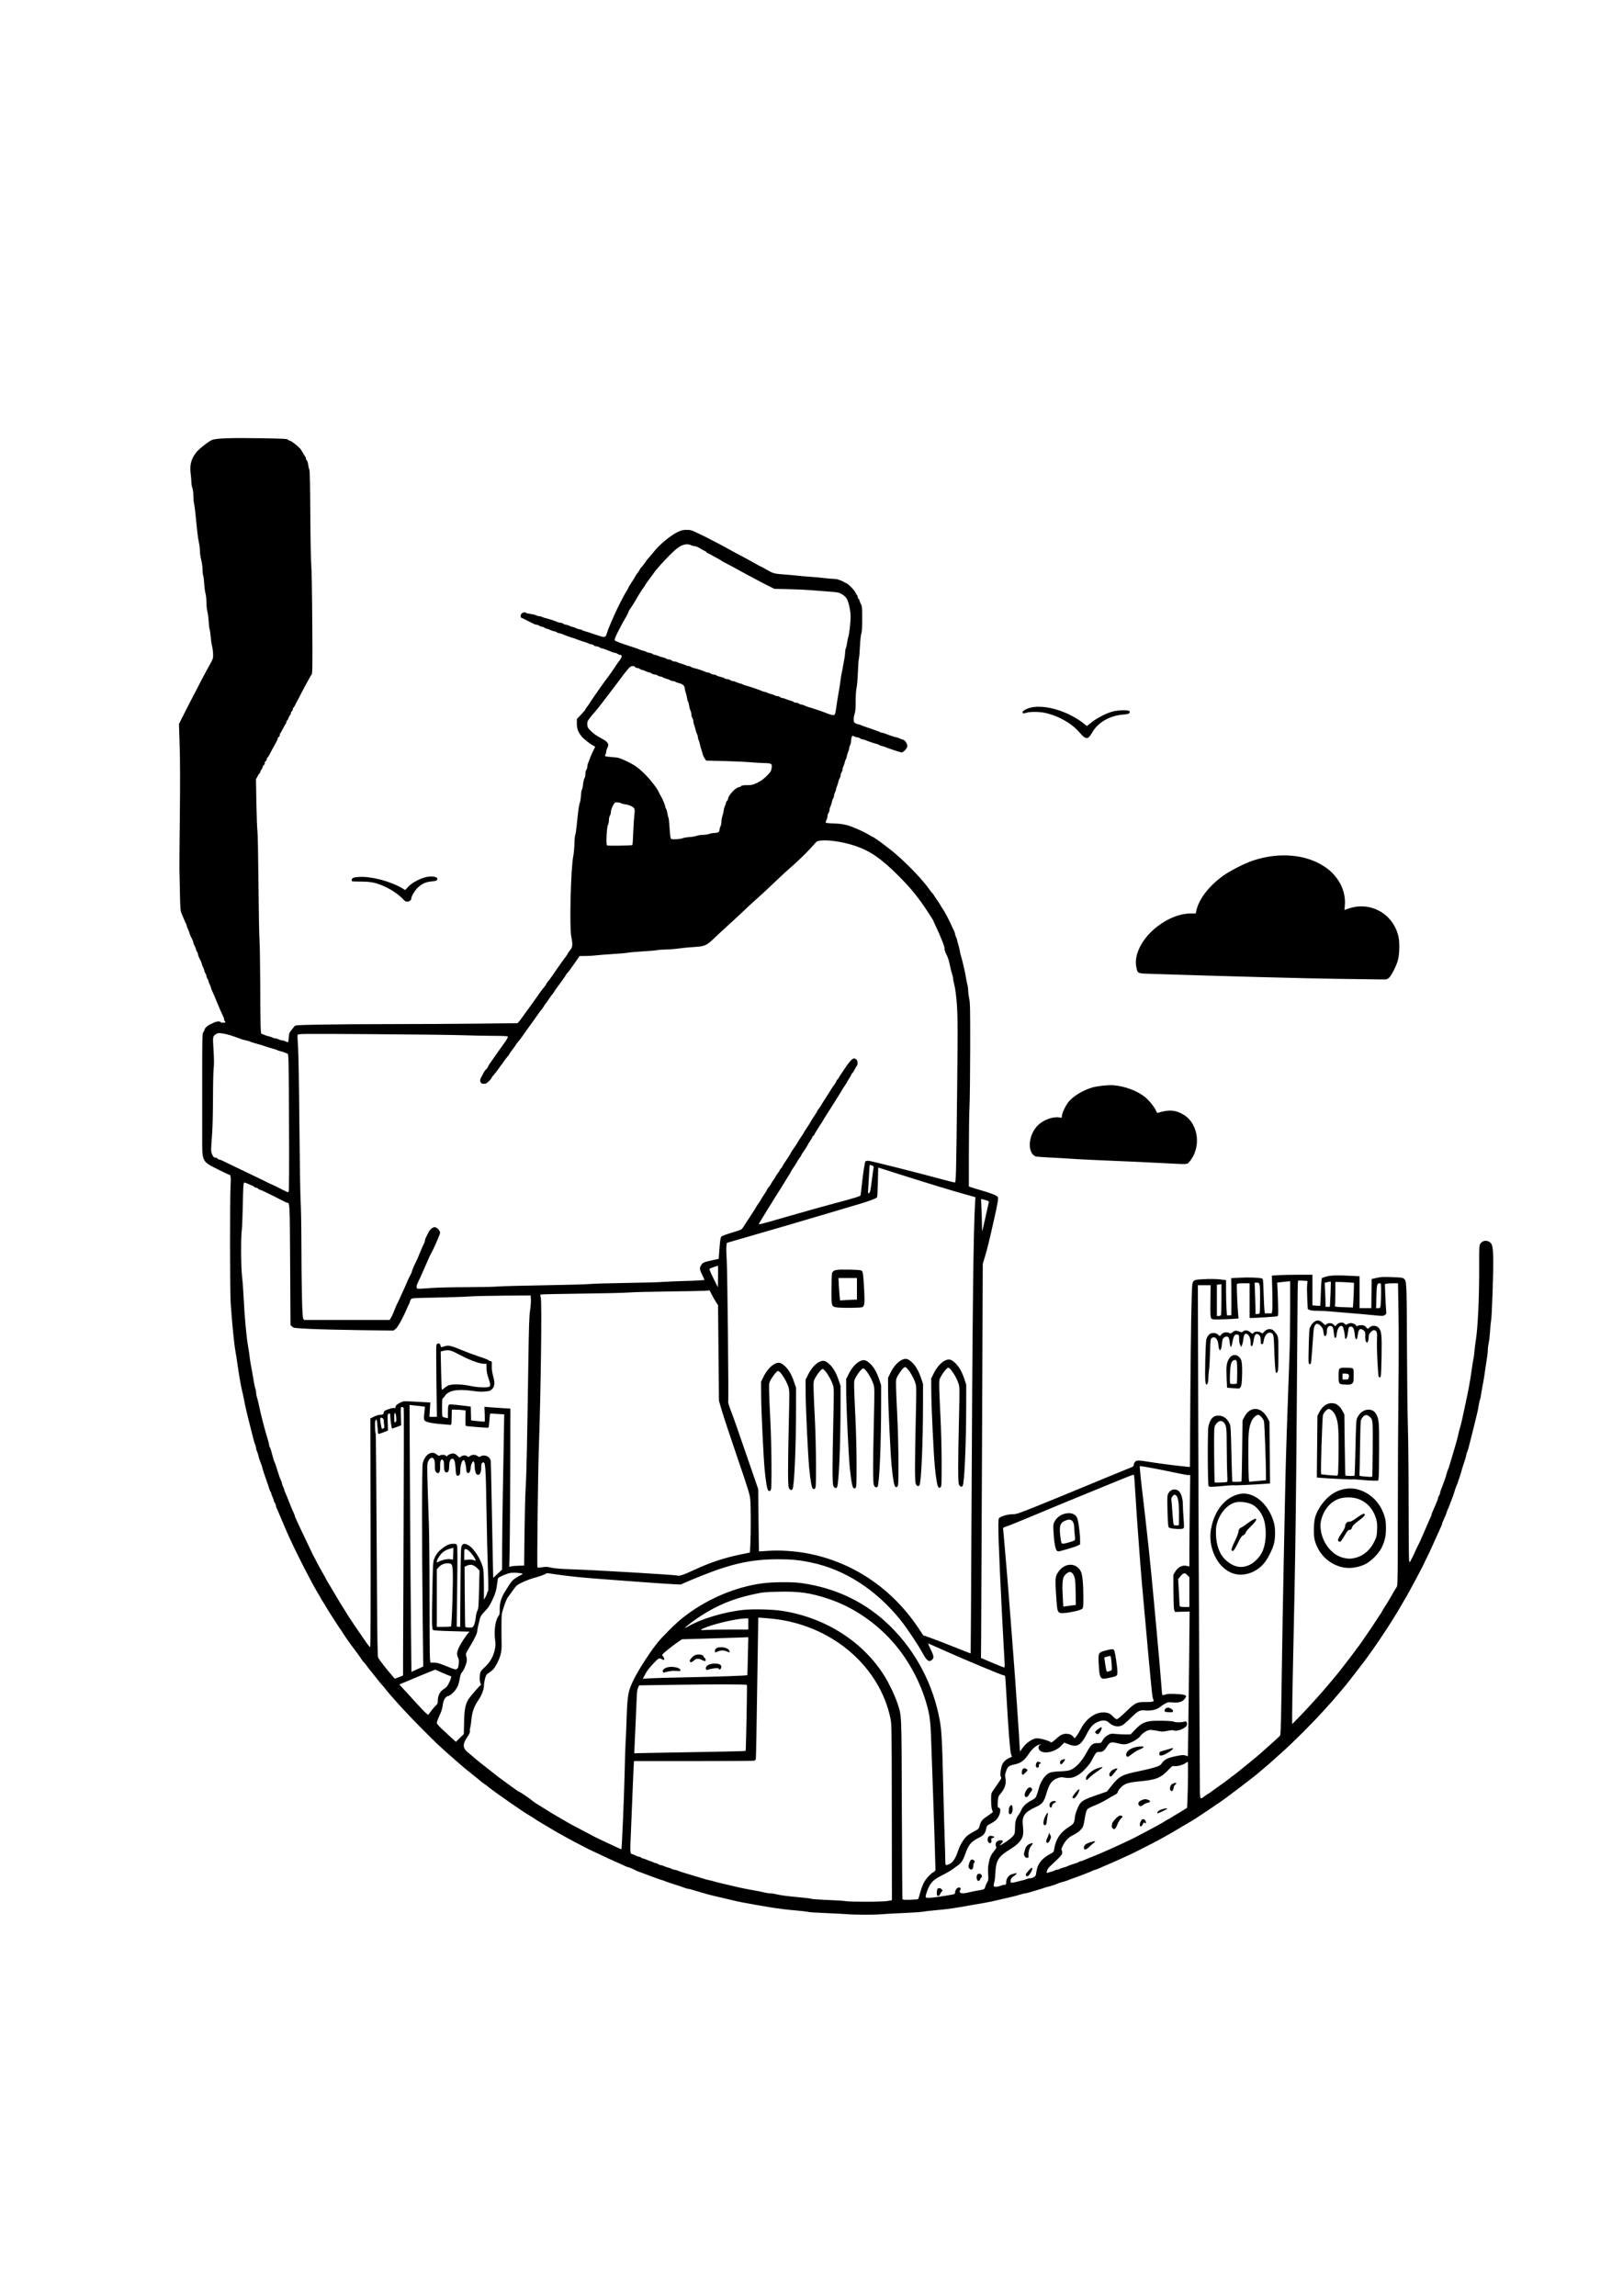 <?xml version="1.0" encoding="UTF-8" standalone="no"?>
<!-- Created with Inkscape (http://www.inkscape.org/) -->

<svg
   version="1.1"
   id="svg2"
   width="793.6"
   height="1122.56"
   viewBox="0 0 793.6 1122.56"
   sodipodi:docname="Pellegrino Vettoriale.svg"
   inkscape:version="1.2.1 (9c6d41e410, 2022-07-14)"
   xmlns:inkscape="http://www.inkscape.org/namespaces/inkscape"
   xmlns:sodipodi="http://sodipodi.sourceforge.net/DTD/sodipodi-0.dtd"
   xmlns="http://www.w3.org/2000/svg"
   xmlns:svg="http://www.w3.org/2000/svg">
  <defs
     id="defs6" />
  <sodipodi:namedview
     id="namedview4"
     pagecolor="#ffffff"
     bordercolor="#666666"
     borderopacity="1.0"
     inkscape:showpageshadow="2"
     inkscape:pageopacity="0.0"
     inkscape:pagecheckerboard="0"
     inkscape:deskcolor="#d1d1d1"
     showgrid="false"
     inkscape:zoom="0.76966929"
     inkscape:cx="396.92372"
     inkscape:cy="561.92966"
     inkscape:window-width="1920"
     inkscape:window-height="1051"
     inkscape:window-x="-9"
     inkscape:window-y="-9"
     inkscape:window-maximized="1"
     inkscape:current-layer="g8" />
  <g
     inkscape:groupmode="layer"
     inkscape:label="Image"
     id="g8">
    <path
       style="fill:#000000;stroke-width:0.32"
       d="m 414.375,935.818 c -1.584,-0.131 -6.44,-0.383 -10.791,-0.561 -4.351,-0.178 -8.072,-0.422 -8.268,-0.543 -0.196,-0.121 -2.54,-0.411 -5.209,-0.644 -5.357,-0.468 -8.828,-0.884 -13.172,-1.579 -4.465,-0.715 -10.835,-1.834 -14.24,-2.503 -2.256,-0.443 -3.177,-0.651 -6.72,-1.521 -1.422,-0.349 -3.439,-0.821 -7.22,-1.69 -1.067,-0.245 -2.435,-0.596 -3.04,-0.779 -0.605,-0.183 -1.892,-0.552 -2.86,-0.82 -0.968,-0.268 -2.706,-0.785 -3.863,-1.149 -1.156,-0.365 -2.34,-0.663 -2.629,-0.663 -0.29,0 -0.999,-0.198 -1.577,-0.439 -0.578,-0.242 -2.779,-0.979 -4.891,-1.638 -2.112,-0.659 -4.127,-1.349 -4.478,-1.532 -0.351,-0.183 -1.071,-0.442 -1.6,-0.575 -0.953,-0.24 -5.411,-1.847 -8.802,-3.175 -0.968,-0.379 -2.13,-0.805 -2.582,-0.946 -0.452,-0.141 -1.1,-0.408 -1.44,-0.593 -1.252,-0.681 -3.551,-1.662 -3.893,-1.662 -0.194,0 -0.761,-0.202 -1.259,-0.45 -0.498,-0.247 -1.626,-0.764 -2.506,-1.148 -2.347,-1.025 -3.288,-1.447 -5.6,-2.51 -2.628,-1.209 -8.129,-3.796 -9.6,-4.514 -2.372,-1.158 -10.454,-5.408 -11.52,-6.058 -0.616,-0.376 -1.552,-0.903 -2.08,-1.171 -1.107,-0.562 -1.964,-1.06 -6.497,-3.775 -1.813,-1.086 -3.613,-2.149 -4,-2.363 -0.387,-0.214 -0.919,-0.539 -1.183,-0.724 -1.138,-0.796 -3.762,-2.473 -4.182,-2.674 -1.688,-0.806 -17.913,-12.086 -19.818,-13.777 -0.44,-0.391 -1.376,-1.095 -2.08,-1.566 -0.704,-0.47 -1.64,-1.184 -2.08,-1.585 -0.44,-0.402 -1.808,-1.514 -3.04,-2.472 -2.788,-2.168 -5.738,-4.627 -8.607,-7.174 -1.214,-1.078 -2.51,-2.221 -2.88,-2.541 -4.422,-3.819 -7.074,-6.337 -13.714,-13.019 -4.285,-4.312 -9.366,-9.64 -11.291,-11.84 -1.925,-2.2 -3.656,-4.144 -3.847,-4.32 -0.191,-0.176 -1.334,-1.544 -2.541,-3.04 -1.207,-1.496 -2.358,-2.864 -2.558,-3.04 -0.2,-0.176 -1.423,-1.688 -2.718,-3.36 -1.295,-1.672 -2.448,-3.112 -2.562,-3.2 -0.114,-0.088 -0.836,-1.024 -1.605,-2.08 -0.769,-1.056 -1.509,-1.966 -1.646,-2.023 -0.136,-0.057 -0.575,-0.632 -0.974,-1.28 -0.399,-0.648 -1.665,-2.419 -2.812,-3.936 -1.147,-1.517 -2.302,-3.082 -2.566,-3.477 -0.264,-0.395 -0.92,-1.314 -1.458,-2.042 -0.538,-0.728 -1.325,-1.899 -1.75,-2.603 -0.424,-0.704 -0.89,-1.424 -1.035,-1.6 -0.707,-0.861 -5.839,-8.802 -7.48,-11.576 -1.023,-1.729 -1.939,-3.216 -2.036,-3.304 -0.096,-0.088 -0.351,-0.52 -0.566,-0.96 -0.215,-0.44 -0.533,-1.016 -0.706,-1.28 -0.591,-0.901 -3.28,-5.598 -3.572,-6.24 -0.16,-0.352 -1.077,-2.08 -2.038,-3.84 -0.961,-1.76 -3.06,-5.864 -4.664,-9.12 -3.766,-7.64 -5.173,-10.683 -7.398,-16 -0.258,-0.616 -0.69,-1.624 -0.959,-2.24 -0.27,-0.616 -0.811,-1.912 -1.203,-2.88 -0.392,-0.968 -0.916,-2.168 -1.164,-2.666 -0.248,-0.498 -0.451,-1.155 -0.451,-1.459 0,-0.304 -0.211,-0.832 -0.47,-1.174 -0.258,-0.342 -0.479,-0.837 -0.491,-1.101 -0.012,-0.264 -0.299,-1.056 -0.639,-1.76 -0.34,-0.704 -0.623,-1.503 -0.629,-1.776 -0.006,-0.273 -0.166,-0.651 -0.356,-0.841 -0.19,-0.19 -0.468,-0.83 -0.617,-1.424 -0.15,-0.594 -0.87,-2.735 -1.601,-4.759 -0.731,-2.024 -1.447,-4.184 -1.591,-4.8 -0.287,-1.222 -0.815,-2.795 -1.467,-4.368 -0.23,-0.554 -0.519,-1.549 -0.643,-2.21 -0.124,-0.661 -0.42,-1.576 -0.659,-2.032 -0.238,-0.456 -0.434,-1.149 -0.435,-1.539 -9.6e-4,-0.39 -0.201,-1.182 -0.445,-1.76 -0.244,-0.578 -0.611,-1.699 -0.817,-2.491 -0.646,-2.488 -2.061,-8.087 -2.567,-10.16 -0.183,-0.748 -0.485,-1.972 -0.672,-2.72 -0.463,-1.852 -1.164,-5.121 -1.595,-7.44 -0.196,-1.056 -0.544,-2.64 -0.772,-3.52 -0.563,-2.166 -1.768,-9.174 -2.421,-14.08 -0.188,-1.408 -0.543,-3.64 -0.79,-4.96 -0.683,-3.647 -1.659,-13.467 -2.387,-24 -0.374,-5.41 -0.422,-51.395 -0.06,-57.28 0.252,-4.096 0.079,-5.44 -0.699,-5.44 -0.243,0 -2.567,-1.075 -5.164,-2.39 -8.294,-4.197 -8.013,-3.634 -8.003,-16.01 0.004,-4.752 0.004,-15.912 0,-24.8 -0.01,-24.476 0.022,-25.885 0.611,-26.536 0.276,-0.305 0.507,-0.76 0.514,-1.01 0.019,-0.741 1.336,-2.038 2.709,-2.667 0.704,-0.323 1.688,-0.785 2.186,-1.027 1.058,-0.515 2.65,-0.581 2.934,-0.121 0.251,0.406 2.4,0.423 2.4,0.019 0,-0.166 -0.144,-0.39 -0.32,-0.499 -0.176,-0.109 -0.32,-0.485 -0.32,-0.835 0,-0.351 -0.271,-1.17 -0.601,-1.821 -0.331,-0.651 -0.831,-1.726 -1.111,-2.388 -0.28,-0.663 -0.71,-1.671 -0.955,-2.24 -0.245,-0.569 -0.772,-1.827 -1.173,-2.795 -1.175,-2.843 -1.651,-3.944 -2.119,-4.906 -0.242,-0.498 -0.446,-1.074 -0.452,-1.28 -0.006,-0.206 -0.289,-0.95 -0.629,-1.654 -0.34,-0.704 -0.628,-1.496 -0.639,-1.76 -0.012,-0.264 -0.232,-0.76 -0.491,-1.101 -0.258,-0.342 -0.474,-0.918 -0.48,-1.28 -0.006,-0.362 -0.222,-0.938 -0.48,-1.28 -0.258,-0.342 -0.475,-0.846 -0.481,-1.12 -0.006,-0.274 -0.289,-1.075 -0.629,-1.779 -0.34,-0.704 -0.623,-1.448 -0.629,-1.654 -0.006,-0.206 -0.227,-0.818 -0.491,-1.36 -0.264,-0.542 -0.696,-1.43 -0.96,-1.972 -0.264,-0.542 -0.48,-1.235 -0.48,-1.539 0,-0.304 -0.211,-0.832 -0.47,-1.174 -0.258,-0.342 -0.474,-0.839 -0.48,-1.106 -0.006,-0.267 -0.298,-1.022 -0.65,-1.679 -0.352,-0.657 -0.64,-1.399 -0.64,-1.649 0,-0.25 -0.216,-0.899 -0.48,-1.441 -0.264,-0.542 -0.696,-1.43 -0.96,-1.972 -0.264,-0.542 -0.485,-1.154 -0.491,-1.36 -0.006,-0.206 -0.289,-0.95 -0.629,-1.654 -0.34,-0.704 -0.623,-1.448 -0.629,-1.654 -0.006,-0.206 -0.209,-0.782 -0.452,-1.28 -0.242,-0.498 -0.655,-1.41 -0.916,-2.026 -0.261,-0.616 -0.782,-1.84 -1.156,-2.72 -0.623,-1.465 -0.696,-2.372 -0.865,-10.72 -0.101,-5.016 -0.211,-10.056 -0.243,-11.2 -0.032,-1.144 0.062,-12.664 0.209,-25.6 0.179,-15.703 0.153,-27.132 -0.078,-34.388 l -0.346,-10.868 2.736,-5.452 c 1.505,-2.999 3.734,-7.324 4.954,-9.612 1.22,-2.288 2.302,-4.376 2.405,-4.64 0.103,-0.264 0.314,-0.696 0.469,-0.96 0.155,-0.264 0.73,-1.344 1.277,-2.4 0.547,-1.056 1.317,-2.496 1.709,-3.2 3.334,-5.973 3.193,-5.614 3.134,-8 -0.031,-1.232 -0.255,-2.96 -0.499,-3.84 -0.244,-0.88 -0.539,-2.873 -0.656,-4.429 -0.117,-1.556 -0.347,-3.185 -0.513,-3.62 -0.165,-0.435 -0.388,-2.258 -0.494,-4.051 -0.106,-1.793 -0.395,-3.97 -0.64,-4.838 -0.246,-0.868 -0.447,-2.822 -0.447,-4.342 0,-1.52 -0.201,-3.474 -0.447,-4.342 -0.246,-0.868 -0.534,-3.045 -0.64,-4.838 -0.106,-1.793 -0.337,-3.638 -0.513,-4.101 -0.176,-0.462 -0.32,-1.813 -0.32,-3.002 0,-1.188 -0.285,-3.231 -0.632,-4.539 -0.348,-1.308 -0.636,-3.291 -0.64,-4.406 -0.004,-1.115 -0.219,-2.915 -0.477,-4 -0.258,-1.085 -0.62,-3.485 -0.803,-5.333 -0.939,-9.481 -1.279,-12.446 -1.575,-13.76 -0.179,-0.792 -0.331,-2.538 -0.339,-3.88 -0.008,-1.342 -0.23,-3.052 -0.494,-3.8 -0.264,-0.748 -0.48,-2.017 -0.48,-2.819 0,-0.802 -0.164,-2.739 -0.365,-4.305 -0.536,-4.181 0.291,-7.209 2.839,-10.395 1.314,-1.643 5.838,-5.182 7.606,-5.95 1.937,-0.841 9.012,-1.097 23.751,-0.857 11.422,0.186 12.938,0.27 13.465,0.747 0.327,0.296 0.774,0.538 0.994,0.538 0.526,0 3.913,2.617 4.874,3.766 0.416,0.497 1.044,1.471 1.396,2.164 0.352,0.693 0.82,1.453 1.04,1.688 0.22,0.235 0.4,0.688 0.4,1.006 0,0.318 0.2,0.744 0.444,0.947 0.244,0.203 0.546,1.192 0.671,2.199 0.125,1.007 0.379,2.016 0.565,2.242 0.227,0.277 0.379,7.464 0.464,21.92 0.069,11.847 0.277,22.945 0.463,24.708 0.189,1.793 0.409,14.15 0.5,28.097 0.138,21.166 0.094,24.978 -0.291,25.44 -0.249,0.299 -0.628,0.903 -0.841,1.343 -0.214,0.44 -0.887,1.664 -1.496,2.72 -0.609,1.056 -1.767,3.216 -2.574,4.8 -1.612,3.166 -1.908,3.731 -2.392,4.56 -0.18,0.308 -0.537,1.018 -0.795,1.578 -0.258,0.56 -0.615,1.108 -0.794,1.219 -0.179,0.11 -0.325,0.463 -0.325,0.783 0,0.32 -0.216,0.761 -0.48,0.98 -0.264,0.219 -0.48,0.658 -0.48,0.976 0,0.318 -0.209,0.787 -0.464,1.042 -0.255,0.255 -0.557,0.836 -0.671,1.29 -0.114,0.454 -0.409,0.993 -0.656,1.198 -0.247,0.205 -0.449,0.634 -0.449,0.954 0,0.32 -0.133,0.664 -0.295,0.764 -0.162,0.1 -0.75,1.115 -1.305,2.255 -0.555,1.14 -1.143,2.155 -1.305,2.255 -0.162,0.1 -0.295,0.518 -0.295,0.929 0,0.411 -0.216,0.83 -0.48,0.931 -0.264,0.101 -0.49,0.441 -0.501,0.754 -0.012,0.314 -0.44,1.29 -0.951,2.17 -0.511,0.88 -1.307,2.32 -1.769,3.2 -0.462,0.88 -1.066,2.031 -1.344,2.557 -0.277,0.527 -0.696,1.149 -0.93,1.383 -0.234,0.234 -0.425,0.688 -0.425,1.008 0,0.321 -0.216,0.666 -0.48,0.767 -0.264,0.101 -0.48,0.553 -0.48,1.004 0,0.451 -0.216,0.903 -0.48,1.004 -0.264,0.101 -0.48,0.437 -0.48,0.747 0,0.309 -0.288,0.929 -0.64,1.376 -0.352,0.447 -0.64,1.043 -0.64,1.323 0,0.28 -0.108,0.51 -0.241,0.51 -0.132,0 -0.587,0.653 -1.01,1.451 l -0.77,1.451 0.201,11.589 c 0.111,6.374 0.338,12.453 0.506,13.509 0.167,1.056 0.395,12.576 0.506,25.6 0.111,13.024 0.334,25.41 0.495,27.524 0.161,2.114 0.326,11.978 0.367,21.92 0.088,21.438 0.17,24.316 0.687,24.318 0.208,0 0.78,0.212 1.272,0.468 0.491,0.256 1.414,0.564 2.05,0.683 0.636,0.119 1.53,0.412 1.986,0.65 0.456,0.238 1.137,0.434 1.513,0.435 0.376,0 1.096,0.217 1.6,0.48 0.504,0.263 1.248,0.479 1.652,0.48 0.405,0 1.174,0.229 1.71,0.506 0.536,0.277 1.062,0.415 1.17,0.308 0.108,-0.108 0.256,-1.162 0.33,-2.344 0.115,-1.839 0.278,-2.316 1.134,-3.32 0.55,-0.645 1.229,-1.5 1.508,-1.9 0.507,-0.727 0.524,-0.728 12.32,-0.975 6.497,-0.136 22.324,-0.248 35.172,-0.25 12.848,0 31.981,-0.103 42.518,-0.225 l 19.158,-0.223 0.682,-0.714 c 0.375,-0.393 1.186,-1.453 1.802,-2.356 0.616,-0.903 1.552,-2.206 2.08,-2.895 0.528,-0.689 1.68,-2.272 2.56,-3.518 0.88,-1.246 2.104,-2.968 2.72,-3.827 0.616,-0.859 1.336,-1.889 1.6,-2.289 0.264,-0.4 0.948,-1.26 1.52,-1.91 0.572,-0.651 1.04,-1.323 1.04,-1.493 0,-0.17 0.418,-0.801 0.93,-1.401 0.511,-0.6 1.417,-1.812 2.013,-2.692 0.596,-0.88 1.617,-2.356 2.27,-3.28 0.653,-0.924 1.713,-2.436 2.355,-3.36 0.642,-0.924 1.578,-2.205 2.08,-2.846 0.502,-0.641 0.912,-1.274 0.912,-1.407 0,-0.133 0.504,-0.856 1.12,-1.608 1.309,-1.597 1.426,-2.842 0.632,-6.688 -0.95,-4.597 -0.233,-33.5 0.976,-39.371 0.254,-1.232 0.506,-3.97 0.562,-6.085 0.055,-2.115 0.238,-4.059 0.405,-4.32 0.168,-0.261 0.481,-2.275 0.696,-4.475 0.692,-7.096 1.099,-10.056 1.539,-11.2 0.237,-0.616 0.49,-2.231 0.562,-3.588 0.072,-1.358 0.283,-2.654 0.469,-2.88 0.186,-0.226 0.443,-1.42 0.571,-2.652 0.129,-1.232 0.431,-2.524 0.671,-2.871 0.241,-0.347 0.442,-1.283 0.448,-2.08 0.006,-0.797 0.222,-1.728 0.48,-2.07 0.258,-0.342 0.471,-1.062 0.472,-1.6 9.6e-4,-0.538 0.195,-1.348 0.431,-1.8 0.236,-0.452 0.527,-1.214 0.647,-1.693 0.12,-0.479 0.753,-1.982 1.406,-3.339 0.653,-1.357 1.237,-2.575 1.297,-2.707 0.06,-0.132 -0.158,-0.348 -0.485,-0.48 -1.436,-0.578 -5.154,-3.468 -6.169,-4.795 -1.717,-2.244 -2.249,-3.709 -2.249,-6.194 v -2.199 l 2.08,-2.205 c 1.144,-1.213 2.08,-2.309 2.08,-2.436 0,-0.127 0.252,-0.561 0.56,-0.964 0.635,-0.831 0.939,-1.275 2.419,-3.528 0.578,-0.88 1.584,-2.356 2.236,-3.28 0.652,-0.924 1.713,-2.436 2.358,-3.36 1.339,-1.918 3.134,-4.366 3.644,-4.969 0.412,-0.488 2.679,-3.779 3.878,-5.631 0.47,-0.726 0.978,-1.464 1.129,-1.64 1.711,-1.996 2.04,-3.36 0.808,-3.36 -0.324,0 -0.868,-0.211 -1.21,-0.47 -0.342,-0.258 -0.887,-0.474 -1.213,-0.48 -0.325,-0.005 -1.045,-0.205 -1.6,-0.442 -2.292,-0.983 -4.57,-1.808 -5.015,-1.818 -0.261,-0.006 -0.753,-0.222 -1.095,-0.48 -0.342,-0.258 -1.008,-0.47 -1.481,-0.47 -0.473,0 -1.039,-0.216 -1.258,-0.48 -0.219,-0.264 -0.705,-0.481 -1.079,-0.482 -0.374,0 -1.103,-0.222 -1.62,-0.492 -0.516,-0.269 -1.452,-0.616 -2.08,-0.77 -0.628,-0.154 -1.933,-0.594 -2.901,-0.976 -0.968,-0.382 -2.192,-0.817 -2.72,-0.966 -1.373,-0.387 -3.673,-1.226 -4.848,-1.769 -0.555,-0.256 -1.283,-0.466 -1.619,-0.466 -0.336,0 -0.89,-0.211 -1.232,-0.47 -0.342,-0.258 -0.909,-0.479 -1.261,-0.491 -0.352,-0.012 -1.216,-0.299 -1.92,-0.639 -0.704,-0.34 -1.496,-0.628 -1.76,-0.639 -0.264,-0.012 -0.76,-0.232 -1.101,-0.491 -0.342,-0.258 -0.918,-0.474 -1.28,-0.48 -0.362,-0.006 -0.938,-0.222 -1.28,-0.48 -0.342,-0.258 -0.895,-0.47 -1.231,-0.47 -0.335,0 -0.992,-0.199 -1.459,-0.442 -0.467,-0.243 -1.641,-0.828 -2.609,-1.3 -0.968,-0.472 -1.976,-0.982 -2.24,-1.134 -0.264,-0.152 -0.732,-0.355 -1.04,-0.45 -0.739,-0.228 -0.724,-1.545 0.025,-2.224 0.626,-0.566 1.826,-0.71 2.109,-0.252 0.094,0.153 1.036,0.376 2.091,0.495 1.056,0.119 2.319,0.426 2.807,0.68 0.488,0.255 1.221,0.464 1.629,0.465 0.408,9.6e-4 1.056,0.171 1.44,0.378 0.384,0.207 1.203,0.485 1.819,0.619 1.389,0.301 3.975,1.143 5.371,1.749 0.578,0.251 1.37,0.461 1.76,0.466 0.39,0.006 0.989,0.222 1.33,0.48 0.342,0.258 0.918,0.471 1.28,0.472 0.362,9.6e-4 1.045,0.204 1.517,0.45 0.472,0.246 1.31,0.547 1.862,0.668 0.552,0.121 1.389,0.422 1.862,0.668 0.472,0.246 1.154,0.449 1.514,0.45 0.361,9.6e-4 0.793,0.138 0.96,0.304 0.167,0.166 0.88,0.445 1.584,0.62 0.704,0.175 3.051,0.934 5.216,1.687 4.302,1.496 4.786,1.474 5.305,-0.241 0.407,-1.347 1.138,-3.279 1.863,-4.927 0.845,-1.921 1.444,-3.302 1.98,-4.56 1.113,-2.615 4.868,-9.984 5.84,-11.459 0.593,-0.9 1.078,-1.766 1.078,-1.925 0,-0.159 0.664,-1.259 1.475,-2.444 0.811,-1.185 1.588,-2.446 1.726,-2.803 0.138,-0.357 0.698,-1.208 1.245,-1.892 0.547,-0.684 0.994,-1.368 0.994,-1.519 0,-0.151 0.486,-0.815 1.08,-1.476 0.594,-0.661 1.363,-1.669 1.708,-2.241 0.346,-0.572 1.192,-1.643 1.88,-2.381 0.688,-0.738 1.581,-1.782 1.983,-2.32 2.65,-3.544 8.379,-8.332 12.039,-10.062 1.712,-0.809 2.518,-0.997 4.267,-0.997 1.907,0 2.49,0.165 5.039,1.424 1.585,0.783 3.242,1.575 3.682,1.759 0.44,0.185 1.088,0.503 1.44,0.707 0.761,0.441 0.8,0.462 4.48,2.335 1.584,0.806 3.744,1.962 4.8,2.567 1.056,0.605 2.352,1.32 2.88,1.588 0.528,0.268 1.176,0.624 1.44,0.79 0.264,0.167 0.696,0.389 0.96,0.494 0.264,0.105 1.488,0.756 2.72,1.447 1.232,0.691 2.96,1.633 3.84,2.094 0.88,0.46 2.176,1.18 2.88,1.6 1.223,0.729 1.58,0.913 2.48,1.275 0.22,0.088 1.264,0.669 2.32,1.29 3.246,1.908 3.827,2.074 8.413,2.407 2.413,0.175 5.467,0.452 6.787,0.614 1.32,0.163 3.84,0.386 5.6,0.497 1.76,0.111 5,0.404 7.2,0.653 2.2,0.249 4.632,0.453 5.405,0.455 1.215,0.003 3.193,0.674 4.835,1.642 0.264,0.156 0.768,0.411 1.12,0.568 1.03,0.459 3.742,3.304 4.205,4.411 0.234,0.56 0.572,1.108 0.75,1.219 0.179,0.11 0.325,0.47 0.325,0.799 0,0.329 0.216,0.814 0.48,1.078 0.264,0.264 0.48,0.672 0.48,0.908 0,0.235 0.288,0.965 0.64,1.622 0.575,1.073 0.64,1.805 0.64,7.235 0,4.273 -0.127,6.404 -0.435,7.281 -0.243,0.692 -0.539,3.495 -0.67,6.339 -0.129,2.805 -0.355,5.416 -0.503,5.803 -0.147,0.387 -0.366,3.348 -0.486,6.581 -0.12,3.232 -0.416,6.741 -0.657,7.797 -0.262,1.149 -0.441,3.8 -0.443,6.6 -0.003,3.331 -0.143,5.072 -0.485,6.04 -0.264,0.748 -0.48,1.974 -0.48,2.723 0,1.096 0.155,1.464 0.789,1.88 0.434,0.284 1.024,0.517 1.312,0.517 0.288,0 0.977,0.207 1.531,0.459 0.555,0.253 2.808,1.058 5.008,1.79 2.2,0.732 4.137,1.461 4.304,1.621 0.167,0.159 0.577,0.29 0.912,0.29 0.334,0 1.061,0.191 1.616,0.424 1.681,0.707 4.143,1.532 5.328,1.785 0.616,0.132 1.408,0.4 1.76,0.596 0.352,0.196 1.024,0.437 1.494,0.535 1.013,0.212 2.186,1.941 2.186,3.22 0,0.99 -1.906,3.041 -2.823,3.038 -0.526,-0.003 -7.267,-2.229 -7.897,-2.61 -0.176,-0.106 -0.824,-0.299 -1.44,-0.428 -0.616,-0.129 -1.296,-0.376 -1.511,-0.549 -0.215,-0.173 -0.863,-0.436 -1.44,-0.585 -1.499,-0.386 -4.079,-1.26 -5.257,-1.781 -0.555,-0.245 -1.275,-0.45 -1.6,-0.456 -0.325,-0.005 -0.871,-0.222 -1.213,-0.48 -0.342,-0.258 -0.918,-0.471 -1.28,-0.472 -0.362,0 -1.061,-0.211 -1.551,-0.468 -0.85,-0.444 -0.907,-0.427 -1.2,0.343 -0.169,0.445 -0.312,1.339 -0.319,1.988 -0.006,0.649 -0.217,1.539 -0.469,1.979 -0.252,0.44 -0.463,1.16 -0.471,1.6 -0.007,0.44 -0.214,1.184 -0.459,1.654 -0.245,0.47 -0.545,1.441 -0.666,2.158 -0.121,0.717 -0.336,1.376 -0.476,1.463 -0.141,0.087 -0.35,0.658 -0.464,1.268 -0.115,0.611 -0.418,1.512 -0.674,2.004 -0.256,0.491 -0.472,1.254 -0.478,1.694 -0.007,0.44 -0.224,1.08 -0.482,1.421 -0.258,0.342 -0.47,0.994 -0.47,1.449 0,0.455 -0.204,1.119 -0.454,1.475 -0.249,0.356 -0.558,1.203 -0.685,1.881 -0.127,0.679 -0.426,1.607 -0.664,2.064 -0.238,0.456 -0.439,1.118 -0.446,1.47 -0.007,0.352 -0.219,1 -0.471,1.44 -0.252,0.44 -0.462,1.129 -0.469,1.531 -0.006,0.402 -0.211,1.05 -0.455,1.44 -0.244,0.39 -0.538,1.243 -0.652,1.895 -0.114,0.653 -0.418,1.589 -0.674,2.08 -0.256,0.491 -0.467,1.262 -0.468,1.712 0,0.45 -0.213,1.098 -0.472,1.44 -0.258,0.342 -0.474,1.024 -0.48,1.517 -0.005,0.493 -0.235,1.331 -0.51,1.862 -0.275,0.531 -0.45,1.115 -0.389,1.296 0.065,0.195 1.747,0.381 4.099,0.453 3.89,0.119 6.415,0.633 9.509,1.935 0.572,0.241 1.508,0.634 2.08,0.874 2.12,0.89 4.843,2.268 5.9,2.985 0.599,0.406 1.18,0.739 1.291,0.739 0.655,0 7.769,5.266 11.572,8.567 6.263,5.435 13.101,12.633 16.146,16.996 0.69,0.989 1.393,1.886 1.562,1.995 0.169,0.108 0.474,0.5 0.678,0.872 0.204,0.371 0.983,1.547 1.731,2.613 0.748,1.066 1.36,1.999 1.36,2.072 0,0.074 0.416,0.753 0.925,1.51 1.569,2.334 3.322,5.642 5.055,9.536 0.274,0.616 0.697,1.528 0.939,2.026 0.242,0.498 0.442,1.146 0.443,1.44 0,0.294 0.217,0.947 0.48,1.451 0.263,0.504 0.478,1.111 0.478,1.349 0,0.238 0.233,1.118 0.518,1.957 0.285,0.838 0.629,2.247 0.765,3.131 0.136,0.884 0.395,2.039 0.577,2.567 0.181,0.528 0.5,1.68 0.709,2.56 0.209,0.88 0.589,2.464 0.845,3.52 0.256,1.056 0.662,3.092 0.902,4.525 0.24,1.433 0.59,3.161 0.779,3.84 0.189,0.679 0.346,1.955 0.35,2.835 0.004,0.88 0.232,2.608 0.507,3.84 0.43,1.925 0.494,5.412 0.46,24.8 -0.022,12.408 -0.175,25.008 -0.339,28 -0.165,2.992 -0.302,12.967 -0.305,22.167 l -0.006,16.727 0.72,0.302 c 0.396,0.166 2.787,0.897 5.313,1.625 5.278,1.521 7.873,2.584 8.165,3.346 0.286,0.744 -0.193,3.479 -2.024,11.564 -2.442,10.783 -3.093,13.427 -4.279,17.394 l -1.099,3.675 -0.353,87.36 c -0.194,48.048 -0.392,91.39 -0.438,96.316 l -0.085,8.956 5.44,2.304 c 2.992,1.267 5.628,2.313 5.857,2.324 0.324,0.016 0.376,-0.564 0.231,-2.62 -0.102,-1.452 -0.613,-10.992 -1.137,-21.2 -1.805,-35.216 -2.229,-47.929 -1.636,-49.038 0.493,-0.921 4.282,-2.057 6.822,-2.045 1.695,0.008 2.957,-0.418 11.879,-4.009 5.491,-2.21 14.303,-5.818 19.583,-8.018 7.797,-3.248 18.474,-7.643 26.48,-10.899 0.884,-0.359 1.2,-0.677 1.2,-1.204 0,-0.394 0.266,-1.044 0.591,-1.446 0.739,-0.912 1.499,-0.897 8.092,0.16 4.347,0.697 13.068,1.805 17.279,2.194 l 1.481,0.137 0.206,-32.836 c 0.201,-32.049 0.612,-55.012 1.016,-56.731 0.442,-1.883 0.924,-2.065 6.1,-2.29 2.911,-0.127 5.841,-0.068 7.555,0.151 l 2.8,0.357 v 5.188 c 0,2.854 0.094,6.723 0.209,8.598 l 0.209,3.41 h 1.071 1.071 l 0.036,-5.68 c 0.02,-3.124 0.007,-7.213 -0.029,-9.086 l -0.065,-3.406 4.415,-0.236 c 4.105,-0.22 8.868,-0.059 10.519,0.355 0.69,0.173 0.709,0.317 0.921,7.115 0.119,3.816 0.305,7.622 0.412,8.458 l 0.195,1.52 h 1.699 1.699 l 0.228,-1.52 c 0.126,-0.836 0.137,-4.99 0.024,-9.232 l -0.204,-7.712 3.115,-0.206 c 1.713,-0.113 6.175,-0.207 9.915,-0.208 l 6.8,-0.003 v 7.48 7.48 l 1.84,0.159 c 1.012,0.088 1.892,0.114 1.955,0.058 0.063,-0.056 0.207,-3.054 0.32,-6.664 0.115,-3.69 0.345,-6.689 0.525,-6.851 0.176,-0.159 1.193,-0.526 2.261,-0.816 2.1,-0.571 5.386,-0.657 12.059,-0.317 l 4.08,0.208 v 7.791 7.791 h 2.874 2.874 l 0.086,-7.108 0.086,-7.108 2.4,-0.566 c 1.95,-0.46 3.27,-0.534 7.04,-0.393 5.517,0.206 5.88,0.268 6.684,1.131 0.953,1.023 1.045,3.767 1.149,34.205 0.052,15.224 0.248,32.216 0.436,37.76 0.188,5.544 0.349,22.12 0.357,36.835 0.008,14.715 0.107,27.428 0.22,28.251 0.195,1.426 0.225,1.462 0.627,0.765 0.232,-0.402 0.51,-0.947 0.618,-1.211 0.108,-0.264 0.33,-0.696 0.493,-0.96 0.164,-0.264 0.447,-0.84 0.63,-1.28 0.527,-1.269 2.252,-4.913 2.576,-5.44 0.162,-0.264 0.375,-0.696 0.473,-0.96 0.098,-0.264 0.443,-1.056 0.766,-1.76 0.323,-0.704 0.798,-1.784 1.056,-2.4 0.258,-0.616 0.696,-1.624 0.973,-2.24 0.277,-0.616 0.802,-1.84 1.167,-2.72 0.365,-0.88 0.878,-2.008 1.139,-2.506 0.262,-0.498 0.476,-1.099 0.476,-1.334 0,-0.235 0.203,-0.836 0.451,-1.334 0.248,-0.498 0.773,-1.698 1.167,-2.666 0.394,-0.968 0.911,-2.214 1.149,-2.768 0.238,-0.555 0.433,-1.211 0.433,-1.459 0,-0.248 0.211,-0.73 0.47,-1.072 0.258,-0.342 0.474,-0.887 0.48,-1.213 0.006,-0.325 0.205,-1.045 0.442,-1.6 0.389,-0.908 0.894,-2.264 2.104,-5.648 0.22,-0.616 0.533,-1.665 0.696,-2.331 0.163,-0.666 0.428,-1.458 0.589,-1.76 0.161,-0.302 0.612,-1.629 1.001,-2.949 0.389,-1.32 0.885,-2.976 1.102,-3.68 0.217,-0.704 0.62,-2.072 0.896,-3.04 0.276,-0.968 0.733,-2.526 1.015,-3.463 0.282,-0.936 0.643,-2.304 0.802,-3.04 0.388,-1.798 0.944,-3.974 1.363,-5.337 0.189,-0.616 0.543,-2.056 0.786,-3.2 0.672,-3.164 1.299,-6.067 1.696,-7.84 0.197,-0.88 0.557,-2.608 0.8,-3.84 0.243,-1.232 0.6,-3.032 0.793,-4 0.483,-2.424 1.165,-6.669 1.593,-9.92 0.197,-1.496 0.507,-3.368 0.688,-4.16 0.182,-0.792 0.398,-2.448 0.481,-3.68 0.083,-1.232 0.356,-3.464 0.608,-4.96 1.015,-6.042 1.741,-21.419 1.684,-35.684 -0.039,-9.734 0.014,-10.971 0.498,-11.711 1.042,-1.59 2.901,-1.973 4.586,-0.946 1.336,0.815 1.696,2.561 1.787,8.66 0.094,6.288 -0.672,28.367 -1.033,29.76 -0.159,0.616 -0.384,2.848 -0.499,4.96 -0.115,2.112 -0.412,4.749 -0.659,5.86 -0.247,1.111 -0.45,2.695 -0.451,3.52 0,0.825 -0.155,2.364 -0.343,3.42 -0.187,1.056 -0.534,3.36 -0.77,5.12 -0.536,3.993 -1.03,7.032 -1.615,9.92 -0.25,1.232 -0.544,2.96 -0.653,3.84 -0.11,0.88 -0.32,1.824 -0.467,2.099 -0.147,0.274 -0.409,1.426 -0.582,2.56 -0.173,1.134 -0.474,2.709 -0.669,3.501 -0.341,1.388 -0.558,2.285 -1.469,6.08 -0.232,0.968 -0.66,2.696 -0.95,3.84 -0.29,1.144 -0.728,2.872 -0.972,3.84 -1.029,4.082 -1.203,4.69 -1.625,5.691 -0.244,0.578 -0.443,1.261 -0.443,1.519 0,0.432 -0.821,3.154 -1.638,5.43 -0.19,0.528 -0.463,1.464 -0.607,2.08 -0.339,1.445 -2.217,7.008 -2.647,7.838 -0.182,0.351 -0.441,1.071 -0.577,1.6 -0.256,0.996 -1.067,3.363 -1.537,4.482 -0.148,0.352 -0.583,1.504 -0.967,2.56 -0.384,1.056 -0.907,2.328 -1.163,2.826 -0.256,0.498 -0.465,1.046 -0.465,1.218 0,0.282 -0.49,1.472 -1.783,4.325 -0.251,0.555 -0.457,1.155 -0.457,1.334 0,0.179 -0.198,0.733 -0.441,1.232 -0.242,0.498 -0.662,1.41 -0.932,2.026 -0.918,2.094 -1.772,3.995 -2.947,6.56 -0.645,1.408 -1.398,3.064 -1.673,3.68 -0.275,0.616 -0.624,1.336 -0.776,1.6 -0.151,0.264 -0.357,0.696 -0.456,0.96 -0.1,0.264 -0.315,0.696 -0.479,0.96 -0.164,0.264 -0.449,0.84 -0.634,1.28 -0.366,0.871 -1.405,2.982 -1.969,4 -0.195,0.352 -0.465,0.856 -0.6,1.12 -1.179,2.312 -3.215,6.131 -3.753,7.04 -0.365,0.616 -1.112,1.984 -1.662,3.04 -0.549,1.056 -1.276,2.352 -1.614,2.88 -0.338,0.528 -0.765,1.248 -0.948,1.6 -0.183,0.352 -0.682,1.216 -1.108,1.92 -0.427,0.704 -0.929,1.568 -1.117,1.92 -0.188,0.352 -0.591,1.02 -0.896,1.486 -0.526,0.802 -2.426,3.867 -3.115,5.028 -0.446,0.751 -3.277,5.074 -4.285,6.543 -0.459,0.669 -1.051,1.56 -1.315,1.979 -0.654,1.039 -5.287,7.62 -6.423,9.124 -3.223,4.268 -7.469,9.792 -7.626,9.92 -0.107,0.088 -0.619,0.736 -1.136,1.44 -0.518,0.704 -1.024,1.352 -1.125,1.44 -0.101,0.088 -1.315,1.528 -2.698,3.2 -1.383,1.672 -3.038,3.616 -3.678,4.32 -0.64,0.704 -2.589,2.864 -4.331,4.8 -5.613,6.237 -14.808,15.435 -20.486,20.491 -1.575,1.402 -3.098,2.765 -3.384,3.03 -2.045,1.884 -3.591,3.239 -5.112,4.478 -0.968,0.788 -1.832,1.518 -1.92,1.621 -1.016,1.187 -18.327,14.369 -20.956,15.958 -0.706,0.427 -1.356,0.862 -1.444,0.967 -0.088,0.105 -2.176,1.52 -4.64,3.144 -2.464,1.624 -4.624,3.061 -4.8,3.193 -0.176,0.132 -1.256,0.789 -2.4,1.461 -1.144,0.671 -2.296,1.349 -2.56,1.505 -0.264,0.156 -2.28,1.351 -4.48,2.655 -5.485,3.251 -10.4,5.928 -15.68,8.539 -1.496,0.74 -2.936,1.476 -3.2,1.635 -0.264,0.159 -0.696,0.371 -0.96,0.471 -0.264,0.1 -0.696,0.315 -0.96,0.479 -0.264,0.164 -0.84,0.45 -1.28,0.636 -0.44,0.186 -1.556,0.69 -2.48,1.119 -0.924,0.43 -2.508,1.154 -3.52,1.609 -1.012,0.455 -2.344,1.056 -2.96,1.334 -1.049,0.475 -1.603,0.712 -4.235,1.812 -0.575,0.24 -1.708,0.74 -2.52,1.111 -0.811,0.371 -1.628,0.674 -1.814,0.674 -0.186,0 -0.747,0.205 -1.245,0.455 -0.498,0.25 -1.554,0.695 -2.346,0.989 -0.792,0.294 -1.872,0.723 -2.4,0.952 -0.528,0.23 -1.896,0.735 -3.04,1.124 -1.144,0.388 -2.512,0.89 -3.04,1.114 -1.401,0.595 -3.033,1.142 -4.411,1.478 -0.666,0.163 -1.458,0.427 -1.76,0.588 -0.71,0.378 -3.435,1.271 -4.869,1.596 -0.616,0.14 -1.48,0.399 -1.92,0.577 -0.44,0.178 -1.592,0.548 -2.56,0.822 -0.968,0.274 -2.706,0.797 -3.863,1.161 -1.156,0.365 -2.361,0.663 -2.677,0.663 -0.316,0 -1.242,0.207 -2.057,0.461 -2.227,0.692 -4.65,1.309 -8.203,2.09 -1.76,0.387 -3.992,0.897 -4.96,1.134 -2.271,0.556 -5.442,1.14 -12.96,2.389 -1.232,0.205 -3.32,0.569 -4.64,0.809 -3.049,0.555 -7.154,1.06 -11.84,1.457 -2.024,0.171 -4.544,0.467 -5.6,0.658 -1.056,0.19 -5.16,0.476 -9.12,0.634 -3.96,0.158 -8.784,0.423 -10.72,0.588 -4.042,0.344 -12.739,0.341 -16.96,-0.007 z m 19.673,-6.468 2.073,-0.386 -0.055,-43.044 c -0.055,-42.702 -0.061,-43.069 -0.741,-46.209 -5.355,-24.719 -27.425,-44.037 -54.836,-47.999 -1.778,-0.257 -4.692,-0.565 -6.475,-0.685 l -3.242,-0.217 -0.21,14.039 c -0.623,41.621 -0.862,54.729 -1.007,55.204 -0.088,0.289 -0.48,0.611 -0.87,0.716 -0.39,0.105 -13.755,0.192 -29.701,0.195 l -28.991,0.004 -0.204,3.6 c -0.112,1.98 -0.426,9.504 -0.698,16.72 -0.271,7.216 -0.611,15.568 -0.754,18.56 -0.255,5.322 -0.124,6.56 0.694,6.56 0.216,0 0.931,0.288 1.588,0.64 0.657,0.352 1.447,0.645 1.755,0.65 0.309,0.005 0.841,0.222 1.182,0.48 0.342,0.258 0.846,0.475 1.12,0.481 0.274,0.006 1.075,0.289 1.779,0.629 0.704,0.34 1.444,0.623 1.643,0.629 0.2,0.006 0.776,0.226 1.28,0.489 0.504,0.263 1.141,0.479 1.415,0.48 0.274,0 0.778,0.213 1.12,0.472 0.342,0.258 0.909,0.475 1.261,0.482 0.352,0.007 1.026,0.214 1.498,0.46 0.472,0.246 1.31,0.547 1.862,0.668 0.552,0.121 1.389,0.422 1.862,0.668 0.472,0.246 1.106,0.449 1.408,0.45 0.302,0 1.022,0.203 1.6,0.448 0.578,0.245 2.131,0.764 3.451,1.154 1.32,0.389 2.976,0.894 3.68,1.121 0.704,0.227 2.144,0.656 3.2,0.954 1.056,0.298 2.352,0.687 2.88,0.864 0.528,0.178 1.608,0.453 2.4,0.613 0.792,0.159 1.8,0.418 2.24,0.576 0.44,0.158 2.168,0.595 3.84,0.973 1.672,0.377 3.832,0.885 4.8,1.129 3.298,0.83 7.63,1.72 11.84,2.435 1.144,0.194 2.881,0.556 3.861,0.805 0.98,0.248 2.338,0.452 3.019,0.452 0.681,0 2.039,0.205 3.019,0.456 2.046,0.524 5.931,1.024 12.357,1.59 2.473,0.218 4.686,0.514 4.918,0.657 0.232,0.143 3.753,0.389 7.824,0.545 4.071,0.156 7.978,0.409 8.682,0.561 2.008,0.434 18.227,0.383 20.633,-0.066 z m 14.9,-0.929 c 0.123,-0.124 0.579,-1.564 1.013,-3.2 0.434,-1.636 1.216,-3.779 1.738,-4.762 1.03,-1.938 3.43,-4.566 4.837,-5.294 0.634,-0.328 0.88,-0.699 0.879,-1.327 -0.003,-2.182 -0.985,-32.713 -1.275,-39.592 -0.178,-4.224 -0.468,-12.525 -0.644,-18.446 -0.381,-12.806 -0.687,-16.131 -1.928,-20.942 -3.269,-12.677 -10.169,-25.124 -19.033,-34.334 -8.479,-8.81 -18.843,-15.417 -29.814,-19.007 -8.747,-2.862 -13.966,-3.584 -24.241,-3.354 -6.63,0.148 -7.394,0.23 -12.42,1.329 -9.632,2.107 -17.126,5.191 -25.187,10.364 -4.85,3.113 -10.359,7.581 -6.711,5.444 6.658,-3.902 18.073,-7.321 27.641,-8.279 4.725,-0.473 14.077,-0.22 18.732,0.508 21.101,3.298 39.526,15.064 49.997,31.925 2.247,3.619 5.149,9.724 6.292,13.241 2.111,6.491 1.99,3.594 2.155,51.629 0.083,24.024 0.215,43.872 0.294,44.108 0.111,0.332 0.96,0.403 3.797,0.32 2.01,-0.059 3.754,-0.209 3.878,-0.332 z m 8.308,-0.879 c 2.202,-0.259 7.627,-1.137 9.04,-1.463 0.441,-0.102 0.72,-0.406 0.72,-0.785 0,-1.085 0.725,-2.258 1.518,-2.457 1.036,-0.26 1.53,0.268 1.017,1.088 -1.012,1.62 0.666,2.115 4.163,1.228 0.98,-0.248 2.717,-0.612 3.861,-0.809 3.878,-0.666 3.808,-0.633 4.153,-1.896 0.175,-0.64 0.62,-1.655 0.989,-2.255 0.6,-0.977 0.648,-1.394 0.463,-4 -0.146,-2.046 -0.064,-3.639 0.274,-5.367 0.563,-2.873 1.097,-4.034 2.799,-6.082 0.708,-0.852 1.107,-1.586 0.924,-1.699 -0.177,-0.109 -0.322,-0.686 -0.322,-1.282 0,-1.303 0.923,-2.079 2.471,-2.079 1.274,0 1.361,0.555 0.25,1.599 -1.473,1.384 -0.533,1.054 2.223,-0.779 1.503,-1 3.129,-2.338 3.614,-2.974 0.805,-1.056 0.884,-1.408 0.912,-4.061 0.032,-3.068 0.43,-4.453 1.822,-6.345 0.421,-0.572 0.964,-1.543 1.207,-2.158 0.688,-1.74 2.419,-3.424 4.811,-4.681 2.023,-1.063 2.235,-1.275 2.789,-2.796 0.33,-0.905 0.79,-2.366 1.021,-3.246 0.898,-3.42 2.93,-6.412 5.089,-7.494 0.848,-0.425 2.229,-0.626 5.251,-0.762 3.344,-0.151 4.375,-0.319 5.587,-0.905 2.455,-1.188 5.151,-4.185 7.292,-8.104 2.266,-4.149 3.022,-4.814 5.473,-4.814 1.639,0 1.8,-0.069 2.255,-0.96 0.72,-1.411 1.691,-2.38 3.12,-3.112 1.111,-0.57 1.566,-0.618 3.68,-0.389 1.327,0.144 3.472,0.248 4.768,0.231 l 2.355,-0.03 1.965,-2.073 c 3.87,-4.084 5.762,-4.728 13.485,-4.588 3.419,0.062 5.378,0.231 5.896,0.508 0.763,0.409 3.987,0.314 5.203,-0.153 0.761,-0.292 1.311,0.847 0.913,1.893 -0.555,1.459 -4.968,3.205 -6.3,2.493 -0.413,-0.221 -1.371,-0.164 -3.134,0.187 -2.355,0.469 -2.741,0.465 -5.298,-0.052 -1.587,-0.321 -3.158,-0.464 -3.699,-0.336 -1.461,0.344 -3.417,1.696 -4.331,2.992 -0.934,1.325 -4.412,3.318 -6.707,3.844 -1.159,0.265 -1.944,0.199 -4.225,-0.355 -3.421,-0.832 -3.91,-0.673 -5.482,1.784 -1.298,2.029 -1.911,2.436 -3.669,2.436 -1.183,0 -1.343,0.113 -2.254,1.593 -0.539,0.876 -1.184,2.064 -1.433,2.64 -0.576,1.332 -3.34,4.566 -5.093,5.958 -2.861,2.273 -5.116,2.917 -8.219,2.35 -1.481,-0.271 -2.009,-0.223 -3.43,0.308 -2.637,0.987 -3.914,2.683 -5.182,6.885 -1.48,4.903 -2.042,5.65 -5.424,7.209 -5.415,2.496 -6.746,4.361 -6.295,8.822 0.369,3.65 0.269,5.008 -0.476,6.468 -0.993,1.946 -2.7,3.489 -6.414,5.796 -5.142,3.194 -6.3,5.201 -6.554,11.362 -0.073,1.777 -0.282,3.623 -0.464,4.101 -0.182,0.478 -0.33,1.22 -0.33,1.648 0,0.672 0.149,0.779 1.081,0.779 0.594,0 1.598,-0.216 2.23,-0.48 0.632,-0.264 1.513,-0.48 1.959,-0.48 0.689,0 0.81,-0.145 0.81,-0.97 0,-2.101 1.262,-3.878 3.04,-4.282 0.528,-0.12 1.212,-0.293 1.52,-0.385 1.017,-0.302 0.582,0.459 -0.788,1.38 -0.973,0.654 -1.408,1.2 -1.564,1.965 -0.272,1.331 0.127,1.517 2.178,1.015 4.005,-0.979 4.796,-1.196 5.635,-1.547 0.495,-0.207 1.259,-0.376 1.696,-0.376 1.188,0 2.655,-0.876 2.82,-1.686 0.08,-0.393 0.239,-1.29 0.352,-1.994 0.554,-3.438 2.646,-6.053 6.478,-8.095 1.841,-0.981 1.93,-1.086 2.146,-2.531 0.691,-4.61 2.869,-7.996 6.755,-10.503 2.273,-1.466 2.698,-1.883 2.989,-2.93 0.186,-0.671 0.34,-1.537 0.341,-1.924 0.004,-1.442 1.606,-5.724 2.585,-6.908 1.251,-1.513 2.786,-2.278 8.546,-4.258 l 4.569,-1.571 2.084,-2.626 c 3.913,-4.931 5.14,-5.597 13.418,-7.287 2.816,-0.575 6.344,-1.43 7.84,-1.9 2.311,-0.726 2.828,-1.02 3.44,-1.956 1.207,-1.847 2.885,-2.706 6.869,-3.514 3.076,-0.624 3.781,-0.674 4.76,-0.34 l 1.149,0.393 0.212,-13.465 c 0.117,-7.406 0.307,-23.329 0.424,-35.385 l 0.212,-21.92 -3.573,0.1 -3.573,0.1 -0.363,-0.9 c -0.233,-0.579 -0.376,-3.816 -0.4,-9.085 l -0.037,-8.185 0.962,-1.575 c 1.329,-2.176 3.437,-3.251 5.466,-2.787 l 1.412,0.323 v -7.556 c 0,-4.156 0.096,-14.216 0.212,-22.356 l 0.211,-14.8 h -1.018 c -0.56,0 -3.644,-0.569 -6.855,-1.265 -6.889,-1.492 -16.598,-3.275 -16.79,-3.083 -0.162,0.162 0.63,7.914 1.688,16.508 0.422,3.432 1.065,9.048 1.429,12.48 0.364,3.432 1.016,9.408 1.449,13.28 1.12,10.012 5.435,57.032 6.094,66.4 0.259,3.686 0.174,3.543 1.771,2.993 1.036,-0.357 2.258,-0.422 5.189,-0.276 5.211,0.26 5.819,0.644 4.125,2.609 -1.127,1.307 -2.795,1.746 -5.703,1.5 -2.139,-0.181 -2.433,-0.128 -3.86,0.7 -0.85,0.493 -1.95,1.232 -2.446,1.642 -1.455,1.205 -4.131,1.827 -6.864,1.596 -3.024,-0.256 -3.533,0.004 -7.435,3.802 -1.672,1.627 -3.501,3.192 -4.064,3.476 -2.017,1.019 -4.577,0.479 -6.518,-1.376 -1.312,-1.254 -3.223,-1.334 -5.578,-0.232 -2.246,1.05 -3.484,2.452 -5.323,6.026 -2.757,5.357 -4.692,6.454 -8.647,4.902 l -2.239,-0.878 -1.552,1.584 c -3.214,3.282 -9.147,4.296 -10.757,1.839 -0.605,-0.924 -0.328,-1.992 0.626,-2.415 0.573,-0.254 0.527,-0.274 -0.265,-0.114 -1.576,0.318 -3.759,2.116 -5.181,4.269 -2.354,3.563 -4.006,4.835 -7.149,5.5 -2.818,0.597 -3.331,0.99 -4.12,3.154 -0.606,1.663 -0.661,2.176 -0.39,3.642 0.49,2.653 -0.279,5.057 -2.419,7.557 -1.057,1.235 -1.147,1.512 -1.302,3.985 -0.157,2.513 -0.128,2.668 0.516,2.837 1.435,0.375 0.519,4.233 -1.438,6.056 -0.506,0.471 -1.712,1.263 -2.68,1.76 -1.563,0.802 -1.79,1.046 -2.024,2.183 -0.545,2.643 -1.169,3.436 -3.699,4.701 -3.742,1.87 -5.084,3.488 -6.606,7.966 -0.996,2.929 -2.046,4.545 -3.594,5.533 -0.658,0.42 -1.773,1.228 -2.477,1.796 -0.704,0.568 -2.804,1.798 -4.667,2.734 -3.804,1.912 -5.02,2.823 -6.354,4.763 -0.921,1.339 -2.259,4.892 -2.259,6 0,0.673 0.879,0.727 4.64,0.284 z m 1.013,-0.87 c -0.364,-0.364 -0.234,-2.838 0.171,-3.243 0.569,-0.569 1.362,-0.467 2.021,0.261 0.535,0.592 0.541,0.678 0.064,1.04 -0.286,0.217 -0.667,0.791 -0.846,1.275 -0.31,0.835 -0.942,1.134 -1.409,0.667 z m 19.501,-7.653 c -0.548,-1.428 -0.077,-3.014 0.896,-3.014 0.386,0 0.875,0.173 1.086,0.384 0.462,0.462 0.511,1.536 0.07,1.536 -0.173,0 -0.404,0.36 -0.515,0.8 -0.226,0.902 -1.23,1.094 -1.537,0.294 z m 24.019,-1.947 c -0.117,-0.117 -0.213,-0.409 -0.213,-0.647 0,-0.488 2.489,-3.3 2.921,-3.3 0.559,0 0.257,1.189 -0.674,2.657 -0.888,1.4 -1.521,1.802 -2.034,1.289 z m -27.886,-3.73 c -0.435,-0.664 -0.435,-0.917 -0.005,-2.367 0.265,-0.893 0.707,-1.71 0.983,-1.816 1.056,-0.405 2.327,1.001 1.414,1.566 -0.176,0.109 -0.32,0.631 -0.32,1.16 0,2.038 -1.158,2.852 -2.072,1.457 z m 27.175,-5.798 c -0.461,-0.704 -0.484,-1.033 -0.163,-2.308 0.581,-2.307 1.148,-3.144 2.562,-3.782 1.643,-0.741 1.934,-0.475 0.867,0.793 -0.982,1.167 -1.571,3.127 -1.43,4.753 0.086,0.993 -0.003,1.18 -0.598,1.265 -0.467,0.067 -0.878,-0.173 -1.238,-0.721 z m -17.582,-6.698 c -0.731,-0.534 -0.779,-2.279 -0.082,-2.976 0.37,-0.37 0.814,-0.448 1.653,-0.29 1.346,0.252 1.487,0.672 0.325,0.963 -0.707,0.178 -0.795,0.332 -0.626,1.104 0.258,1.176 -0.423,1.819 -1.271,1.199 z m 28.104,-0.389 c -0.107,-0.28 0.073,-1.036 0.402,-1.68 0.329,-0.644 0.68,-1.531 0.781,-1.971 l 0.183,-0.8 0.542,1.019 c 0.516,0.969 0.511,1.091 -0.084,2.48 -0.635,1.482 -1.456,1.91 -1.824,0.952 z m -1.16,-8.333 c -0.494,-0.494 -0.177,-2.547 0.642,-4.166 0.973,-1.922 1.574,-2.253 1.221,-0.672 -0.128,0.572 -0.326,1.902 -0.44,2.956 -0.148,1.362 -0.351,1.944 -0.703,2.011 -0.273,0.052 -0.597,-0.006 -0.72,-0.13 z m -17.184,-6.802 c 0,-1.042 0.197,-1.807 0.588,-2.291 0.766,-0.946 1.187,-0.647 1.278,0.907 0.101,1.709 -0.411,2.948 -1.218,2.948 -0.562,0 -0.648,-0.207 -0.648,-1.565 z m 20.035,-2.141 c -0.525,-1.368 0.55,-2.695 2.184,-2.695 1.075,0 1.047,0.497 -0.059,1.025 -0.587,0.28 -0.914,0.712 -0.981,1.297 -0.11,0.953 -0.831,1.187 -1.144,0.372 z m 11.117,-4.465 c -0.181,-0.471 2.577,-3.876 3.203,-3.955 0.487,-0.061 -0.124,1.624 -1.108,3.055 -0.983,1.429 -1.763,1.764 -2.095,0.9 z m -23.286,-0.678 c -0.508,-1.324 1.304,-4.383 2.49,-4.204 1.092,0.165 1.395,1.084 0.631,1.919 -0.37,0.404 -0.908,1.202 -1.198,1.774 -0.568,1.124 -1.585,1.394 -1.924,0.511 z m 29.894,-8.653 c 0,-1.427 2.94,-4.013 5.549,-4.881 1.173,-0.39 2.311,-0.65 2.53,-0.577 0.219,0.073 -0.826,0.94 -2.321,1.926 -1.495,0.987 -3.288,2.379 -3.984,3.094 -1.487,1.528 -1.775,1.599 -1.775,0.438 z m 11.523,-1.214 c -0.471,-0.567 0.282,-2.098 1.387,-2.822 0.92,-0.603 2.45,-1.035 2.45,-0.693 0,0.352 -2.657,3.606 -3.097,3.793 -0.207,0.088 -0.54,-0.037 -0.74,-0.278 z M 499.655,866.47 c 0,-1.847 1.054,-2.528 2.396,-1.547 0.569,0.416 0.543,0.494 -0.531,1.6 -1.443,1.486 -1.865,1.474 -1.865,-0.053 z m 6.893,-2.902 c -0.255,-0.802 0.337,-2.282 0.913,-2.282 0.701,0 1.474,0.354 1.474,0.674 0,0.157 -0.216,0.286 -0.48,0.286 -0.32,0 -0.48,0.32 -0.48,0.96 0,0.736 -0.145,0.96 -0.618,0.96 -0.34,0 -0.704,-0.269 -0.808,-0.598 z M 518.419,862.086 c -0.281,-0.732 0.117,-1.457 0.98,-1.785 1.624,-0.618 1.799,-0.208 0.547,1.28 -0.925,1.1 -1.257,1.209 -1.527,0.505 z m 32.467,-3.482 c -0.549,-0.662 -0.11,-1.995 0.951,-2.887 1.197,-1.007 3.22,-1.708 5.498,-1.905 2.449,-0.212 2.462,0.428 0.029,1.416 -0.996,0.404 -2.414,1.195 -3.151,1.758 -2.585,1.973 -2.903,2.128 -3.326,1.619 z m 16.369,-0.413 c -0.599,-0.237 -0.482,-1.603 0.16,-1.867 0.308,-0.127 1.496,-0.488 2.64,-0.803 1.144,-0.315 2.404,-0.675 2.8,-0.801 1.856,-0.59 -0.087,1.352 -2.64,2.638 -1.58,0.796 -2.44,1.038 -2.96,0.832 z m -31.2,-10.691 c -0.308,-0.179 -0.56,-0.511 -0.56,-0.736 0,-0.472 2.828,-2.597 3.098,-2.327 0.299,0.299 -0.164,1.654 -0.874,2.557 -0.742,0.943 -0.855,0.977 -1.664,0.506 z m 35.2,-10.47 c -1.521,-0.079 -1.84,-0.196 -1.84,-0.67 0,-0.961 1.127,-1.741 2.147,-1.487 1.04,0.26 2.013,1.054 2.013,1.644 0,0.572 -0.227,0.622 -2.32,0.513 z m 3.067,-89.639 c -1.261,-0.122 -2.5,-0.394 -2.752,-0.603 -0.359,-0.298 -0.508,-1.904 -0.685,-7.4 -0.125,-3.861 -0.129,-7.539 -0.01,-8.174 0.316,-1.682 1.804,-3.048 3.322,-3.048 0.732,0 1.538,0.256 2.035,0.647 1.256,0.988 2.143,3.734 2.143,6.634 0,1.351 0.162,4.452 0.361,6.891 0.217,2.661 0.245,4.55 0.07,4.725 -0.457,0.457 -1.995,0.57 -4.484,0.328 z m 2.155,-2.825 c 0.155,-8.495 -0.177,-12.098 -1.225,-13.28 -0.688,-0.776 -1.199,-0.702 -1.979,0.29 -0.477,0.607 -0.62,1.133 -0.499,1.84 0.093,0.545 0.305,3.078 0.471,5.63 0.166,2.552 0.398,5.108 0.516,5.68 0.197,0.958 0.313,1.04 1.454,1.04 1.216,0 1.24,-0.024 1.262,-1.2 z m -62.262,170.425 c 0.704,-0.166 1.417,-0.437 1.584,-0.603 0.167,-0.166 0.599,-0.303 0.96,-0.304 0.361,0 1.042,-0.203 1.514,-0.45 0.472,-0.246 1.331,-0.552 1.909,-0.679 0.578,-0.127 1.272,-0.355 1.542,-0.508 0.541,-0.305 2.749,-1.098 4.49,-1.611 0.616,-0.182 1.257,-0.461 1.424,-0.62 0.167,-0.16 0.511,-0.29 0.765,-0.29 0.254,0 1.053,-0.272 1.776,-0.605 0.723,-0.333 1.963,-0.85 2.755,-1.149 0.792,-0.299 1.872,-0.727 2.4,-0.951 0.528,-0.224 1.752,-0.738 2.72,-1.142 4.698,-1.962 16.224,-7.306 17.92,-8.308 0.264,-0.156 1.776,-0.951 3.36,-1.766 1.584,-0.815 3.456,-1.808 4.16,-2.207 0.704,-0.398 2.288,-1.27 3.52,-1.937 1.232,-0.667 2.456,-1.384 2.72,-1.592 0.264,-0.208 0.84,-0.55 1.28,-0.759 0.806,-0.383 1.032,-0.517 3.36,-1.999 0.704,-0.448 1.496,-0.917 1.76,-1.042 0.264,-0.125 1.344,-0.777 2.4,-1.45 l 1.92,-1.223 0.2,-4.615 c 0.244,-5.625 0.336,-17.895 0.134,-17.895 -0.08,0 -0.663,0.351 -1.296,0.781 -1.308,0.887 -4.307,1.612 -5.468,1.32 -0.655,-0.164 -1.089,0.137 -2.747,1.91 -3.502,3.743 -5.985,4.784 -13.028,5.462 -6.498,0.625 -8.014,1.063 -9.95,2.874 -0.843,0.788 -1.607,1.825 -1.704,2.312 -0.122,0.611 -0.53,1.051 -1.324,1.429 -0.631,0.301 -2.477,1.357 -4.102,2.347 -1.625,0.99 -4.308,2.323 -5.962,2.963 -1.991,0.77 -3.217,1.445 -3.629,1.997 -0.396,0.531 -0.797,1.985 -1.105,4 -0.266,1.741 -0.631,3.562 -0.811,4.048 -0.533,1.437 -2.579,3.283 -4.803,4.334 -2.341,1.106 -3.964,2.779 -5.254,5.415 -0.662,1.353 -0.75,1.784 -0.441,2.157 0.233,0.281 0.303,0.845 0.176,1.422 -0.198,0.899 -1.052,1.821 -5.687,6.134 -1.02,0.95 -1.59,1.775 -1.731,2.509 -0.19,0.987 -0.15,1.069 0.401,0.843 0.336,-0.138 1.187,-0.386 1.891,-0.552 z M 530.017,903.766 c -0.148,-1.56 0.581,-2.289 3.136,-3.139 2.314,-0.77 2.987,-0.571 1.542,0.456 -0.528,0.376 -1.494,1.223 -2.147,1.883 -1.167,1.179 -2.456,1.587 -2.531,0.8 z m 13.956,-10.048 c -0.317,-0.317 -0.455,-0.797 -0.347,-1.2 0.099,-0.37 0.182,-0.832 0.185,-1.028 0.007,-0.536 1.852,-2.751 2.827,-3.394 0.983,-0.648 1.307,-0.687 1.977,-0.239 0.425,0.285 0.424,0.366 -0.012,0.715 -0.77,0.617 -1.897,2.343 -2.285,3.5 -0.369,1.1 -1.145,2.174 -1.57,2.174 -0.136,0 -0.485,-0.237 -0.775,-0.528 z m 13.413,-1.192 c -0.274,-0.713 0.463,-2.712 1.13,-3.07 0.692,-0.37 1.457,0.145 1.768,1.19 0.223,0.751 -0.255,1.006 -0.659,0.351 -0.142,-0.23 -0.421,0.033 -0.739,0.697 -0.579,1.207 -1.22,1.562 -1.5,0.832 z m 8.558,-6.483 c 0.061,-0.328 0.615,-0.839 1.231,-1.135 1.366,-0.657 3.52,-1.078 3.52,-0.688 0,0.224 -2.251,1.358 -4.574,2.304 -0.158,0.064 -0.237,-0.152 -0.176,-0.48 z m -8.995,-3.459 c -0.765,-0.922 -0.261,-1.883 1.333,-2.542 1.308,-0.541 1.68,-0.572 2.8,-0.237 1.594,0.478 1.688,1.218 0.191,1.499 -0.606,0.114 -1.57,0.552 -2.142,0.975 -1.202,0.887 -1.648,0.949 -2.182,0.305 z m 15.356,-7.364 c -0.486,-0.585 -0.168,-2.172 0.567,-2.835 0.667,-0.601 2.302,-1.043 2.302,-0.622 0,0.168 -0.288,0.566 -0.64,0.884 -0.352,0.319 -0.64,0.854 -0.64,1.191 0,0.74 -0.559,1.849 -0.932,1.849 -0.148,0 -0.444,-0.21 -0.657,-0.467 z m -107.992,36.023 c 1.639,-0.744 2.958,-2.776 4.132,-6.362 0.888,-2.714 2.612,-5.638 4.239,-7.191 0.505,-0.482 2.051,-1.49 3.435,-2.24 2.427,-1.315 2.53,-1.417 2.903,-2.909 0.461,-1.842 1.262,-3.001 2.742,-3.963 0.6,-0.39 1.685,-1.149 2.411,-1.687 l 1.32,-0.977 -0.426,-1.193 c -0.248,-0.695 -0.432,-2.609 -0.44,-4.586 -0.013,-3.093 0.055,-3.489 0.764,-4.48 0.428,-0.598 1.308,-1.879 1.956,-2.847 0.648,-0.968 1.455,-2.157 1.793,-2.641 0.499,-0.716 0.546,-1.01 0.249,-1.565 -0.38,-0.709 -0.22,-2.907 0.374,-5.158 0.422,-1.597 1.862,-3.186 3.555,-3.923 0.757,-0.329 1.414,-0.62 1.46,-0.647 0.046,-0.026 -0.125,-0.548 -0.38,-1.158 -0.489,-1.17 -1.341,-11.928 -2.278,-28.748 -0.279,-5.016 -0.566,-9.3 -0.637,-9.52 -0.071,-0.22 -0.384,-0.4 -0.696,-0.4 -0.708,0 -18.109,-7.256 -28.573,-11.914 -4.312,-1.92 -8.031,-3.572 -8.265,-3.672 -0.234,-0.1 0.234,1.131 1.04,2.736 1.619,3.224 1.778,4.218 0.825,5.17 -1.426,1.426 -2.64,0.612 -4.649,-3.116 -2.157,-4.004 -7.592,-12.167 -10.647,-15.992 -11.964,-14.979 -27.324,-24.92 -43.848,-28.38 -5.842,-1.223 -9.64,-1.591 -16.376,-1.585 -12.543,0.011 -22.111,2.044 -36.508,7.755 -3.065,1.216 -6.789,2.748 -8.275,3.404 l -2.702,1.194 -4.338,-0.217 c -2.386,-0.119 -9.017,-0.567 -14.737,-0.994 -5.72,-0.427 -14.36,-1.072 -19.2,-1.433 -9.966,-0.743 -15.712,-1.33 -22.348,-2.281 l -4.588,-0.657 -1.812,0.808 c -0.997,0.444 -2.964,1.096 -4.372,1.447 -1.408,0.352 -3.947,1.292 -5.643,2.088 -2.991,1.406 -3.139,1.526 -4.96,4.047 -1.032,1.429 -2.2,3.04 -2.596,3.58 -0.395,0.54 -1.231,2.566 -1.857,4.503 -1.128,3.49 -1.138,3.573 -1.157,9.315 -0.011,3.187 0.018,7.162 0.064,8.834 0.102,3.765 -0.494,6.234 -2.352,9.738 -1.302,2.456 -1.784,2.963 -4.802,5.057 -0.619,0.429 -1.466,3.686 -1.485,5.715 -0.017,1.783 -1.164,4.723 -2.733,7.01 -2.074,3.023 -3.039,5.685 -3.362,9.28 -0.15,1.672 -0.424,3.532 -0.608,4.133 -0.184,0.601 -0.256,1.406 -0.16,1.788 0.123,0.489 -0.271,1.346 -1.326,2.886 -2.295,3.352 -2.23,5.294 0.245,7.35 0.578,0.48 1.687,1.397 2.464,2.038 0.777,0.641 1.652,1.392 1.945,1.67 0.293,0.278 2.825,2.285 5.627,4.461 2.802,2.176 5.266,4.108 5.476,4.295 0.21,0.186 1.401,1.059 2.647,1.939 1.246,0.88 3.283,2.356 4.526,3.28 1.243,0.924 2.396,1.68 2.563,1.68 0.349,0 5.169,3.281 6.362,4.331 0.44,0.387 1.448,1.092 2.24,1.566 0.792,0.474 2.664,1.643 4.16,2.597 1.496,0.954 3.008,1.884 3.36,2.065 0.352,0.181 1.072,0.611 1.6,0.955 0.528,0.344 1.392,0.845 1.92,1.115 0.528,0.269 1.392,0.768 1.92,1.108 1.549,0.998 5.828,3.322 11.52,6.259 1.584,0.817 3.096,1.617 3.36,1.777 0.603,0.366 9.317,4.496 11.04,5.231 0.704,0.301 1.532,0.685 1.84,0.854 0.308,0.169 0.574,0.27 0.591,0.225 0.245,-0.645 1.311,-25.578 1.549,-36.243 0.173,-7.744 0.392,-14.872 0.487,-15.84 0.095,-0.968 0.32,-6.152 0.5,-11.52 0.407,-12.16 0.724,-13.848 3.731,-19.861 2.271,-4.541 7.708,-12.955 11.153,-17.259 2.694,-3.365 8.781,-9.419 12.35,-12.282 11.268,-9.039 25.555,-15.234 39.318,-17.048 4.884,-0.644 14.336,-0.718 18.56,-0.146 17.425,2.361 32.394,9.668 44.32,21.634 12.268,12.309 20.5,28.102 23.686,45.443 0.942,5.127 1.208,10.282 1.757,34.08 0.189,8.184 0.478,18.624 0.643,23.2 0.165,4.576 0.303,9.508 0.307,10.96 0.008,2.944 0.04,2.974 2.106,2.036 z M 589.073,878.086 c 0.807,-0.616 1.547,-1.12 1.644,-1.12 0.097,0 0.799,-0.468 1.561,-1.04 0.761,-0.572 1.653,-1.224 1.981,-1.45 2.225,-1.528 6.171,-4.395 6.847,-4.975 0.445,-0.382 1.324,-1.055 1.953,-1.495 0.629,-0.44 1.776,-1.326 2.55,-1.968 1.39,-1.154 5.184,-4.23 7.761,-6.294 1.068,-0.856 4.102,-3.508 6.105,-5.338 0.193,-0.176 1.644,-1.472 3.226,-2.88 1.581,-1.408 3.033,-2.761 3.226,-3.007 0.234,-0.298 0.423,-5.095 0.567,-14.4 0.624,-40.082 0.872,-54.651 1.161,-68.193 0.175,-8.184 0.462,-22.368 0.639,-31.52 0.327,-16.924 0.604,-26.493 1.441,-49.92 0.258,-7.216 0.616,-17.296 0.795,-22.4 0.179,-5.104 0.326,-15.231 0.326,-22.505 l -2.9e-4,-13.225 -2.16,0.198 c -1.188,0.109 -2.622,0.27 -3.187,0.357 l -1.027,0.159 0.139,1.988 c 0.077,1.093 0.211,4.751 0.299,8.129 0.146,5.619 0.113,6.155 -0.393,6.31 -0.577,0.176 -10.23,0.825 -12.312,0.828 h -1.2 v -8.48 -8.48 h -3.006 c -2.375,0 -3.044,0.101 -3.19,0.479 -0.185,0.482 0.252,11.101 0.608,14.761 l 0.19,1.96 -2.661,0.197 c -1.464,0.108 -4.368,0.229 -6.455,0.269 -3.449,0.066 -3.836,0.015 -4.258,-0.557 -0.383,-0.519 -0.448,-1.993 -0.367,-8.39 l 0.098,-7.76 -3.129,2.3e-4 -3.129,2.5e-4 0.184,67.12 c 0.101,36.916 0.321,90.021 0.489,118.012 0.168,27.99 0.305,54.234 0.305,58.32 0,8.395 -0.08,8.184 2.378,6.308 z m 13.699,-108.922 c -7.384,-2.551 -12.248,-12.471 -10.621,-21.659 1.587,-8.961 6.879,-15.514 13.805,-17.096 6.96,-1.59 14.578,4.827 17.049,14.36 0.624,2.407 0.621,6.956 -0.006,9.637 -0.655,2.799 -2.95,7.415 -4.84,9.734 -3.876,4.755 -10.194,6.818 -15.386,5.024 z m 8.243,-4.129 c 2.267,-1.071 4.799,-3.611 6.03,-6.05 1.894,-3.753 2.407,-9.623 1.297,-14.851 -0.771,-3.628 -3.274,-7.193 -6.043,-8.606 -2.013,-1.027 -5.648,-1.547 -7.803,-1.117 -3.906,0.78 -7.525,4.562 -9.224,9.64 -0.591,1.766 -0.729,2.852 -0.708,5.555 0.045,5.71 1.723,10.279 4.811,13.1 3.772,3.448 7.634,4.22 11.64,2.328 z m -8.846,-7.273 c -0.124,-0.323 0.506,-1.998 1.604,-4.264 1.014,-2.092 1.807,-4.167 1.805,-4.722 -0.003,-0.966 0.609,-1.774 1.61,-2.125 0.271,-0.095 1.661,-1.053 3.088,-2.129 4.469,-3.367 5.483,-2.262 1.459,1.59 -1.389,1.33 -2.55,2.726 -2.64,3.174 -0.1,0.498 -0.544,0.981 -1.178,1.28 -0.829,0.391 -1.333,1.132 -2.72,4 -1.675,3.464 -2.565,4.403 -3.028,3.195 z m -11.215,-31.275 c -0.448,-0.693 -0.529,-27.034 -0.089,-29.04 0.874,-3.986 2.454,-5.566 5.353,-5.351 2.05,0.152 3.712,1.355 4.806,3.482 0.816,1.586 0.791,1.196 1.19,18.829 0.121,5.368 0.291,9.832 0.377,9.92 0.197,0.202 4.243,0.127 4.452,-0.082 0.085,-0.085 0.236,-6.833 0.335,-14.996 l 0.18,-14.842 0.969,-1.833 c 2.824,-5.343 8.4,-4.943 11.346,0.813 l 0.849,1.66 0.147,15.089 0.147,15.089 -2.361,0.177 c -5.54,0.415 -15.04,0.859 -15.275,0.714 -0.14,-0.087 -2.404,0.049 -5.031,0.303 -5.883,0.567 -7.067,0.578 -7.397,0.068 z m 9.021,-1.986 c 0.204,-0.059 0.245,-1.295 0.114,-3.413 -0.113,-1.827 -0.221,-7.754 -0.24,-13.171 -0.036,-10.461 -0.115,-11.07 -1.633,-12.655 -1.15,-1.201 -2.945,-0.455 -4.101,1.705 -0.453,0.846 -0.504,2.541 -0.428,14.223 0.048,7.294 0.159,13.378 0.246,13.52 0.138,0.223 5.144,0.05 6.041,-0.208 z m 17.36,-0.686 1.68,-0.174 0.004,-2.457 c 0.01,-5.891 -0.706,-25.278 -0.972,-26.297 -0.359,-1.376 -1.972,-3.2 -2.829,-3.2 -0.964,0 -2.606,1.556 -3.265,3.092 -1.364,3.181 -1.613,5.774 -1.561,16.253 0.027,5.464 0.124,10.701 0.216,11.638 l 0.167,1.704 2.44,-0.193 c 1.342,-0.106 3.196,-0.271 4.12,-0.367 z m -15.12,-45.224 -2.24,-0.183 -0.206,-5.12 c -0.217,-5.386 -0.039,-6.848 1.076,-8.848 1.538,-2.759 4.424,-2.658 5.945,0.207 0.57,1.074 0.754,5.046 0.464,10.048 -0.189,3.269 -0.68,4.246 -2.079,4.136 -0.396,-0.031 -1.728,-0.139 -2.96,-0.24 z m 2.545,-2.239 c 0.101,-0.163 0.192,-2.631 0.202,-5.485 0.021,-5.607 -0.182,-6.358 -1.595,-5.909 -1.327,0.421 -1.752,1.915 -1.938,6.811 -0.111,2.904 -0.057,4.609 0.146,4.695 0.627,0.263 3.005,0.18 3.185,-0.111 z m -15.361,-0.821 c -0.351,-2.342 0.048,-19.353 0.487,-20.803 0.606,-1.996 1.777,-3.04 3.411,-3.04 0.973,0 1.615,0.217 2.248,0.762 l 0.885,0.762 0.861,-0.922 c 0.931,-0.997 2.601,-1.246 3.855,-0.574 0.519,0.278 0.787,0.221 1.339,-0.283 1.054,-0.964 1.933,-1.098 3.388,-0.516 1.223,0.489 1.369,0.49 1.899,0.011 0.905,-0.819 2.448,-0.649 3.621,0.399 1.024,0.915 1.029,0.916 1.555,0.266 0.633,-0.782 2.557,-0.821 3.695,-0.076 0.673,0.441 0.778,0.433 1.156,-0.088 1.34,-1.846 3.794,-2.223 5.083,-0.781 2.313,2.589 2.213,2.084 2.213,11.206 0,6.434 -0.096,8.403 -0.431,8.862 -0.237,0.325 -0.575,0.501 -0.751,0.393 -0.317,-0.196 -0.692,-5.814 -0.924,-13.82 -0.129,-4.466 -0.408,-5.439 -1.649,-5.75 -1.609,-0.404 -3.031,1.276 -3.45,4.074 -0.179,1.192 -0.356,1.516 -0.831,1.516 -0.512,0 -0.604,-0.246 -0.604,-1.621 0,-1.827 -0.351,-2.682 -1.314,-3.197 -1.115,-0.597 -1.759,0.347 -2.209,3.235 -0.273,1.756 -0.532,2.543 -0.837,2.543 -0.506,0 -0.492,0.05 -0.587,-2.122 -0.116,-2.684 -1.67,-4.654 -2.88,-3.65 -0.239,0.199 -0.537,1.242 -0.662,2.319 -0.125,1.077 -0.41,2.392 -0.632,2.922 l -0.405,0.964 -0.517,-1 c -0.309,-0.597 -0.517,-1.779 -0.517,-2.93 0,-1.808 -0.052,-1.943 -0.827,-2.137 -1.252,-0.314 -1.83,0.516 -2.379,3.415 -0.267,1.412 -0.627,2.598 -0.8,2.634 -0.173,0.036 -0.406,-0.689 -0.519,-1.612 -0.113,-0.923 -0.293,-2.029 -0.401,-2.459 -0.275,-1.096 -1.353,-1.359 -2.393,-0.584 -0.738,0.55 -0.87,0.936 -1.071,3.127 -0.36,3.915 -1.439,4.179 -1.758,0.43 -0.247,-2.898 -1.826,-4.442 -3.279,-3.207 -0.57,0.484 -0.639,1.102 -0.797,7.09 -0.095,3.608 -0.317,7.424 -0.493,8.48 -0.176,1.056 -0.32,2.739 -0.321,3.739 -0.003,3.231 -1.058,4.694 -1.458,2.024 z M 345.704,856.476 c 10.279,-0.166 18.775,-0.388 18.88,-0.493 0.201,-0.201 0.816,-32.104 0.623,-32.286 -0.298,-0.28 -16.438,-0.303 -33.593,-0.049 l -19.081,0.283 -0.543,1.138 c -0.395,0.828 -0.58,2.278 -0.68,5.317 -0.076,2.299 -0.277,6.987 -0.447,10.419 -0.17,3.432 -0.401,8.511 -0.513,11.287 l -0.203,5.047 8.434,-0.181 c 4.639,-0.1 16.844,-0.317 27.123,-0.483 z m 154.366,-2.002 c 1.256,-1.767 3.092,-3.293 4.99,-4.146 1.093,-0.492 1.769,-0.586 3.04,-0.422 2.001,0.257 5.634,1.44 5.634,1.835 0,0.49 1.364,-0.392 3.05,-1.971 1.924,-1.802 3.478,-2.393 5.495,-2.091 1.037,0.155 1.71,0.494 2.33,1.174 l 0.872,0.955 0.837,-0.995 c 0.46,-0.547 1.449,-2.177 2.196,-3.621 2.525,-4.878 6.822,-8.031 10.931,-8.022 2.286,0.005 3.518,0.548 4.95,2.179 0.552,0.629 1.3,1.136 1.674,1.136 0.427,0 2.011,-1.29 4.289,-3.493 4.753,-4.596 5.45,-4.945 9.763,-4.9 3.658,0.039 4.385,-0.209 3.802,-1.298 -0.459,-0.857 -0.603,-2.175 -2.521,-22.95 -2.471,-26.773 -3.762,-41.691 -4.307,-49.76 -0.273,-4.048 -0.637,-9.016 -0.809,-11.04 -0.171,-2.024 -0.528,-7.253 -0.793,-11.619 -0.796,-13.125 -0.89,-14.318 -1.14,-14.472 -0.132,-0.082 -2.882,0.948 -6.111,2.287 -3.229,1.34 -11.311,4.648 -17.959,7.353 -6.648,2.704 -17.376,7.142 -23.84,9.861 -6.464,2.719 -12.726,5.263 -13.918,5.654 -2.131,0.699 -2.163,0.727 -2.006,1.704 0.088,0.546 0.381,3.801 0.652,7.233 0.271,3.432 0.703,8.472 0.959,11.2 0.256,2.728 0.974,11.656 1.595,19.84 0.621,8.184 1.344,17.544 1.606,20.8 0.973,12.063 3.359,46.92 3.359,49.067 0,0.413 0.127,0.277 1.375,-1.479 z m 38.658,-34.032 c -0.944,-0.661 -1.252,-2.088 -1.492,-6.913 -0.275,-5.54 -0.219,-5.652 3.301,-6.602 2.954,-0.797 3.707,-0.839 4.207,-0.236 0.44,0.531 1.626,8.297 1.628,10.665 0.003,2.02 -0.127,2.111 -4.139,2.934 -2.462,0.505 -2.972,0.527 -3.506,0.153 z m 4.331,-3.657 c 0.628,-0.235 0.673,-0.437 0.547,-2.437 -0.251,-3.962 -0.442,-4.966 -0.912,-4.785 -0.239,0.092 -0.948,0.263 -1.577,0.381 -0.628,0.118 -1.143,0.359 -1.143,0.535 0,0.176 0.242,1.818 0.538,3.647 0.587,3.628 0.42,3.454 2.546,2.659 z m -25.392,-28.685 c -0.725,-0.725 -0.877,-1.857 -1.388,-10.333 -0.388,-6.446 -0.236,-7.397 1.562,-9.768 3.112,-4.103 8.482,-4.006 10.624,0.191 0.824,1.615 1.249,5.884 1.26,12.648 0.007,4.549 -0.059,5.211 -0.565,5.669 -0.746,0.675 -5.327,1.779 -8.423,2.031 -2.158,0.175 -2.508,0.126 -3.071,-0.437 z m 6.627,-3.259 1.76,-0.194 -0.102,-6.24 c -0.103,-6.263 -0.279,-7.389 -1.415,-9.04 -0.771,-1.12 -1.811,-1.134 -3.11,-0.042 -1.955,1.645 -2.199,3.384 -1.723,12.251 l 0.21,3.91 1.31,-0.226 c 0.72,-0.124 2.102,-0.313 3.07,-0.42 z m -7.459,-26.672 c -0.752,-0.554 -1.414,-4.063 -1.68,-8.897 -0.202,-3.685 -0.166,-4.122 0.445,-5.32 1.215,-2.382 3.606,-3.93 6.426,-4.162 2.103,-0.173 3.708,0.536 4.562,2.013 0.612,1.058 1.546,7.721 1.546,11.027 v 2.204 l -1.2,0.608 c -0.66,0.335 -2.856,1.068 -4.88,1.629 -2.024,0.561 -3.904,1.083 -4.177,1.16 -0.273,0.076 -0.742,-0.042 -1.042,-0.263 z m 5.775,-4.112 c 1.366,-0.369 2.646,-0.837 2.844,-1.04 0.246,-0.252 0.28,-0.98 0.107,-2.289 -0.139,-1.056 -0.276,-2.784 -0.303,-3.84 -0.096,-3.667 -1.682,-4.794 -4.694,-3.336 -2.344,1.135 -2.737,2.748 -2.004,8.216 0.46,3.426 0.26,3.313 4.05,2.289 z m -295.693,87.912 c 0.136,-6.222 0.606,-8.728 2.09,-11.144 0.919,-1.496 5.682,-6.977 6.064,-6.977 0.167,0 0.166,-0.233 -0.002,-0.56 -0.486,-0.948 -0.66,-3.042 -0.391,-4.712 0.229,-1.422 0.48,-1.797 2.359,-3.52 2.541,-2.33 4.192,-5.209 4.895,-8.533 0.417,-1.974 0.437,-2.807 0.124,-5.138 -0.591,-4.405 0.263,-9.763 1.838,-11.536 0.37,-0.416 0.485,-1.202 0.449,-3.07 -0.059,-3.08 0.73,-5.731 2.585,-8.691 3.27,-5.218 3.476,-5.474 5.411,-6.724 1.066,-0.689 2.212,-1.34 2.546,-1.446 0.334,-0.106 0.608,-0.316 0.608,-0.466 0,-0.417 -3.886,-0.741 -5.81,-0.484 -1.634,0.218 -5.62,1.89 -6.096,2.557 -0.125,0.174 -0.314,1.11 -0.421,2.08 -0.4,3.633 -0.89,5.373 -2.435,8.643 -1.251,2.649 -2.018,3.8 -3.626,5.44 -1.413,1.441 -2.142,2.473 -2.375,3.36 -0.681,2.594 -1.317,5.496 -1.317,6.009 0,1.226 -1.188,3.836 -3.425,7.527 -2.229,3.678 -2.363,4.002 -2.04,4.928 0.19,0.545 0.346,1.472 0.346,2.06 0,1.376 -1.445,4.988 -2.376,5.94 -0.501,0.512 -0.833,1.433 -1.09,3.024 -0.203,1.259 -0.654,2.952 -1.002,3.763 -0.894,2.085 -3.329,4.602 -4.702,4.859 -1.394,0.262 -2.382,2.021 -2.683,4.779 -0.137,1.253 -0.676,2.923 -1.539,4.764 -0.731,1.559 -1.329,3.167 -1.329,3.573 0,0.542 1.241,1.873 4.673,5.01 l 4.673,4.272 1.935,-1.894 1.935,-1.894 0.127,-5.801 z M 641.723,832.486 c 1.489,-1.672 3.047,-3.4 3.462,-3.84 1.075,-1.14 8.394,-9.775 9.35,-11.031 0.44,-0.578 2.026,-2.617 3.526,-4.53 1.499,-1.913 3.281,-4.26 3.96,-5.214 0.679,-0.955 1.365,-1.891 1.524,-2.08 0.764,-0.906 3.081,-4.177 5.005,-7.064 1.173,-1.76 2.253,-3.344 2.4,-3.52 0.147,-0.176 1.041,-1.544 1.986,-3.04 0.945,-1.496 1.874,-2.896 2.064,-3.112 0.19,-0.215 0.493,-0.719 0.673,-1.12 0.18,-0.401 0.898,-1.592 1.595,-2.648 0.697,-1.056 1.414,-2.208 1.593,-2.56 0.179,-0.352 0.606,-1.072 0.95,-1.6 0.344,-0.528 0.845,-1.392 1.115,-1.92 0.269,-0.528 0.776,-1.392 1.125,-1.92 0.35,-0.528 0.818,-1.32 1.041,-1.76 0.319,-0.63 0.405,-8.193 0.405,-35.68 0,-19.184 0.129,-45.752 0.286,-59.04 0.157,-13.288 0.176,-30.748 0.042,-38.8 l -0.244,-14.64 -2.442,0.004 c -1.343,0.003 -2.786,0.096 -3.206,0.209 l -0.764,0.204 0.211,5.631 c 0.116,3.097 0.294,6.374 0.397,7.282 0.172,1.526 0.123,1.693 -0.653,2.201 -0.788,0.516 -1.143,0.519 -5.873,0.034 -2.769,-0.284 -7.986,-0.741 -11.594,-1.018 -3.608,-0.276 -7.856,-0.636 -9.44,-0.799 -1.584,-0.164 -4.293,-0.3 -6.021,-0.303 -2.675,-0.005 -3.988,-0.246 -4.682,-0.859 -0.079,-0.07 -0.208,-2.03 -0.286,-4.357 -0.193,-5.746 -0.194,-5.927 -0.043,-7.75 l 0.133,-1.6 -2.182,-0.16 c -1.2,-0.088 -2.276,-0.088 -2.391,0 -0.115,0.088 -0.226,2.608 -0.247,5.6 -0.774,109.779 -0.92,121.394 -2.368,187.68 -0.167,7.656 -0.302,16.08 -0.3,18.72 l 0.004,4.8 3.591,-3.68 c 1.975,-2.024 4.81,-5.048 6.299,-6.72 z m 14.092,-66.426 c -6.415,-1.692 -11.346,-6.722 -12.994,-13.254 -0.635,-2.518 -0.456,-8.879 0.318,-11.29 1.616,-5.032 5.697,-9.976 10.018,-12.137 3.139,-1.57 6.717,-2.084 9.896,-1.42 6.341,1.323 11.623,6.229 13.759,12.779 0.711,2.179 0.86,3.231 0.875,6.149 0.02,4 -0.507,6.436 -2.107,9.737 -1.348,2.782 -5.099,6.6 -7.842,7.983 -3.739,1.885 -8.22,2.431 -11.923,1.454 z m 6.116,-4.295 c 4.364,-0.814 8.016,-3.783 10.131,-8.233 1.075,-2.261 1.192,-2.779 1.302,-5.75 0.098,-2.639 -0.006,-3.685 -0.543,-5.453 -1.834,-6.037 -6.462,-9.874 -12.353,-10.241 -4.611,-0.288 -7.862,0.914 -10.759,3.976 -1.838,1.943 -3.251,4.789 -3.824,7.701 -0.31,1.578 -0.308,2.523 0.012,4.581 1.05,6.753 6.034,12.45 11.725,13.405 2.21,0.371 2.393,0.371 4.308,0.014 z m -7.316,-8.21 c -0.768,-0.31 -0.387,-1.425 1.36,-3.976 1.152,-1.682 1.76,-2.895 1.76,-3.511 0,-1.208 1.09,-2.332 2.079,-2.143 0.529,0.101 1.535,-0.43 3.569,-1.886 2.941,-2.105 3.952,-2.471 3.952,-1.431 0,0.384 -1.067,1.403 -2.96,2.826 -2.296,1.726 -3.032,2.471 -3.28,3.319 -0.251,0.857 -0.51,1.116 -1.198,1.195 -0.712,0.082 -1.132,0.537 -2.218,2.4 -1.402,2.405 -2.153,3.436 -2.473,3.394 -0.105,-0.014 -0.37,-0.098 -0.59,-0.187 z m 11.288,-30.041 c -2.284,-0.229 -4.26,-0.349 -4.391,-0.268 -0.222,0.137 -9.884,-0.321 -15.258,-0.724 l -2.361,-0.177 0.147,-15.089 0.147,-15.089 0.849,-1.66 c 1.647,-3.218 4.044,-4.809 6.781,-4.501 1.842,0.208 3.384,1.453 4.564,3.687 l 0.969,1.833 0.18,14.842 c 0.099,8.163 0.25,14.911 0.335,14.996 0.209,0.209 4.255,0.284 4.452,0.082 0.086,-0.088 0.256,-4.552 0.377,-9.92 0.399,-17.633 0.374,-17.244 1.19,-18.829 2.116,-4.112 7.241,-4.826 9.083,-1.265 1.306,2.523 1.406,3.764 1.38,17.054 -0.014,7.04 -0.124,13.376 -0.244,14.08 l -0.219,1.28 -1.916,0.041 c -1.054,0.023 -3.784,-0.146 -6.068,-0.374 z m 5.074,-1.685 c 0.088,-0.142 0.198,-6.226 0.246,-13.52 0.093,-14.214 0.089,-14.254 -1.535,-15.718 -1.14,-1.027 -2.196,-1.045 -3.117,-0.052 -0.461,0.497 -0.97,1.336 -1.132,1.865 -0.162,0.529 -0.36,6.65 -0.44,13.602 -0.08,6.952 -0.199,12.856 -0.265,13.12 -0.094,0.38 0.347,0.518 2.121,0.663 3.713,0.304 3.956,0.306 4.122,0.039 z m -16.671,-2.062 c 0.09,-0.924 0.186,-6.151 0.213,-11.615 0.051,-10.479 -0.198,-13.072 -1.561,-16.253 -0.659,-1.537 -2.301,-3.092 -3.265,-3.092 -0.797,0 -2.419,1.748 -2.81,3.029 -0.339,1.11 -1.202,28.544 -0.907,28.838 0.171,0.171 4.423,0.603 7.163,0.727 0.983,0.045 1.006,0.013 1.167,-1.634 z m 1.669,-43.032 c -1.31,-0.322 -1.44,-0.694 -1.44,-4.116 0,-3.971 0.07,-4.044 3.778,-3.954 3.832,0.093 3.582,-0.163 3.582,3.671 0,3.009 -0.067,3.388 -0.7,3.978 -0.557,0.519 -1.097,0.645 -2.64,0.615 -1.067,-0.021 -2.228,-0.108 -2.58,-0.194 z m 3.548,-3.483 c 0.258,-1.373 -0.112,-1.713 -1.868,-1.72 l -1.2,-0.005 v 1.44 1.44 h 1.426 c 1.384,0 1.432,-0.034 1.642,-1.155 z m 14.642,-0.205 c -0.407,-0.657 -1.072,-14.544 -0.863,-18.026 0.209,-3.492 -0.025,-4.408 -1.206,-4.717 -0.513,-0.134 -0.985,0.103 -1.77,0.888 -0.861,0.861 -1.071,1.324 -1.071,2.362 0,0.71 -0.15,1.685 -0.333,2.167 -0.305,0.803 -0.376,0.833 -0.845,0.365 -0.376,-0.376 -0.508,-1.113 -0.497,-2.776 0.013,-2.052 -0.062,-2.325 -0.798,-2.904 -1.712,-1.346 -2.505,-0.723 -2.872,2.256 -0.186,1.508 -0.384,2.065 -0.734,2.065 -0.362,0 -0.549,-0.623 -0.764,-2.541 -0.327,-2.914 -0.94,-3.902 -2.224,-3.58 -0.7,0.176 -0.811,0.42 -0.999,2.2 -0.116,1.101 -0.364,2.398 -0.55,2.882 -0.351,0.908 -0.884,1.185 -0.926,0.48 -0.137,-2.281 -0.858,-5.503 -1.292,-5.776 -1.237,-0.779 -2.549,1.045 -2.832,3.936 -0.125,1.275 -0.304,1.76 -0.652,1.76 -0.358,0 -0.534,-0.545 -0.691,-2.138 -0.287,-2.907 -0.495,-3.426 -1.464,-3.67 -1.206,-0.303 -2.005,0.799 -2.005,2.764 0,0.976 -0.176,1.671 -0.488,1.93 -0.676,0.561 -0.862,0.266 -1.144,-1.809 -0.192,-1.413 -0.47,-2.035 -1.289,-2.88 -2.058,-2.123 -3.325,-1.135 -3.607,2.811 -0.105,1.469 -0.395,5.509 -0.644,8.978 -0.249,3.468 -0.542,6.45 -0.651,6.626 -0.109,0.176 -0.431,0.23 -0.717,0.12 -0.469,-0.18 -0.499,-1.038 -0.304,-8.847 0.174,-6.968 0.308,-8.75 0.69,-9.172 0.261,-0.288 0.474,-0.664 0.474,-0.836 0,-0.172 0.475,-0.772 1.055,-1.335 1.541,-1.493 3.095,-1.435 4.681,0.177 1.121,1.139 1.209,1.171 1.722,0.64 0.856,-0.886 2.908,-0.747 3.692,0.251 0.612,0.778 0.655,0.786 1.063,0.211 0.995,-1.403 3.282,-1.788 4.251,-0.717 0.517,0.571 0.628,0.583 1.305,0.139 0.407,-0.267 1.175,-0.497 1.707,-0.512 1.009,-0.029 2.602,0.808 2.602,1.368 0,0.216 0.206,0.214 0.619,-0.007 0.34,-0.182 1.219,-0.331 1.952,-0.331 1.056,0 1.512,0.191 2.194,0.922 l 0.861,0.922 0.885,-0.762 c 1.288,-1.108 3.173,-1.048 4.359,0.139 1.481,1.481 1.694,3.412 1.523,13.784 -0.083,5.036 -0.258,9.48 -0.389,9.876 -0.266,0.803 -0.641,0.922 -1.013,0.32 z M 211,836.234 c 0.765,-1.019 1.766,-2.171 2.223,-2.561 0.698,-0.595 0.837,-0.991 0.864,-2.468 0.041,-2.245 1.033,-4.233 2.614,-5.237 1.601,-1.017 2.121,-1.645 3.088,-3.722 0.9,-1.933 1.039,-2.877 0.425,-2.883 -0.22,-0.003 -1.965,-0.703 -3.877,-1.558 l -3.477,-1.554 -2.283,0.886 c -2.161,0.839 -10.383,4.259 -13.763,5.724 l -1.561,0.677 1.566,1.674 c 0.861,0.921 2.211,2.389 3.001,3.263 4.225,4.678 5.115,5.642 7.171,7.767 1.232,1.274 2.326,2.21 2.43,2.08 0.104,-0.13 0.815,-1.07 1.58,-2.088 z m -15.8,-16.361 1.894,-0.773 7e-5,-9.867 c 4e-5,-5.427 0.115,-34.681 0.255,-65.009 0.14,-30.328 0.166,-55.42 0.058,-55.76 -0.11,-0.346 -0.485,-0.618 -0.851,-0.618 -0.634,0 -0.651,0.14 -0.532,4.48 l 0.123,4.48 -2.185,0.835 c -1.202,0.459 -2.231,0.783 -2.287,0.72 -0.232,-0.263 -0.822,-4.439 -0.822,-5.821 0,-0.822 -0.132,-1.494 -0.294,-1.494 -1.078,0 -1.147,0.303 -0.986,4.313 l 0.16,3.988 -2.324,0.932 c -1.278,0.513 -2.395,0.818 -2.481,0.678 -0.086,-0.14 -0.25,-1.779 -0.364,-3.643 -0.207,-3.379 -0.498,-4.092 -1.065,-2.602 -0.279,0.733 -0.137,5.462 0.179,5.973 0.154,0.249 0.314,18.938 0.632,73.721 0.154,26.44 0.3,35.399 0.59,36 0.382,0.793 4.482,6.119 5.882,7.64 0.401,0.435 1.049,1.197 1.44,1.693 0.391,0.496 0.795,0.903 0.897,0.904 0.102,0.003 1.038,-0.345 2.08,-0.77 z m 140.774,0.129 c 14.548,-0.284 29.27,-0.803 29.451,-1.038 0.033,-0.043 0.152,-4.236 0.264,-9.319 l 0.204,-9.241 -6,0.216 c -3.3,0.119 -10.586,0.343 -16.191,0.499 l -10.191,0.283 -1.329,0.874 c -1.817,1.196 -5.853,4.292 -7.409,5.685 -0.829,0.742 -1.156,1.234 -0.928,1.395 0.564,0.4 1.136,1.673 0.913,2.034 -0.133,0.215 -0.47,0.157 -0.964,-0.167 -1.342,-0.879 -1.92,-0.605 -4.328,2.049 -2.581,2.844 -3.166,3.64 -4.337,5.898 l -0.811,1.564 2.508,-0.203 c 1.379,-0.112 9.996,-0.35 19.148,-0.529 z m -11.877,-2.698 c -0.453,-1.18 1.664,-2.418 4.134,-2.418 1.966,0 3.721,0.494 4.293,1.208 0.638,0.796 0.211,0.968 -1.969,0.793 -1.784,-0.143 -3.416,0.073 -5.703,0.755 -0.335,0.1 -0.64,-0.037 -0.756,-0.339 z m 21.122,-1.276 c -0.555,-1.446 1.446,-2.739 4.24,-2.741 2.437,0 3.532,0.692 3.198,2.025 -0.2,0.798 -1.162,1.24 -1.162,0.534 0,-0.579 -2.912,-0.333 -5.362,0.453 -0.514,0.165 -0.777,0.087 -0.914,-0.271 z m -7.917,-3.853 c -0.224,-0.584 1.157,-2.271 2.375,-2.9 1.573,-0.813 4.458,-0.359 4.458,0.703 0,0.236 0.134,0.429 0.298,0.429 0.381,0 0.763,1.176 0.514,1.58 -0.108,0.176 -0.832,-0.016 -1.701,-0.451 -1.755,-0.878 -2.86,-0.784 -4.08,0.347 -0.942,0.873 -1.602,0.976 -1.864,0.293 z m 12.272,-5.111 c 0,-1.098 1.132,-1.778 2.961,-1.778 1.946,0 3.687,0.717 4.046,1.666 0.378,0.999 0.233,1.063 -1.045,0.456 -1.372,-0.651 -3.077,-0.667 -4.572,-0.042 -1.454,0.607 -1.391,0.621 -1.391,-0.302 z M 206.697,792.646 c -0.442,-38.461 -0.431,-75.63 0.022,-77.362 1.12,-4.278 4.364,-6.286 6.818,-4.221 0.785,0.66 1.094,0.753 1.604,0.48 0.933,-0.499 2.303,-0.411 2.968,0.192 0.336,0.304 0.585,0.375 0.585,0.168 0,-0.526 1.732,-1.338 2.853,-1.338 0.668,0 1.295,0.33 2.039,1.073 1.063,1.063 1.08,1.068 1.806,0.48 0.87,-0.704 2.22,-0.768 3.072,-0.146 0.535,0.391 0.709,0.371 1.384,-0.16 0.989,-0.778 2.624,-0.778 3.613,0 0.682,0.536 0.867,0.557 1.563,0.171 1.961,-1.086 4.609,0.098 4.918,2.199 0.083,0.561 0.305,9.805 0.494,20.541 0.189,10.736 0.431,23.38 0.539,28.098 l 0.195,8.578 2.163,-2.018 2.163,-2.018 0.039,-10.709 c 0.021,-5.89 0.176,-18.058 0.343,-27.04 0.167,-8.982 0.387,-21.243 0.488,-27.247 l 0.184,-10.916 -3.398,-0.228 c -1.869,-0.125 -3.448,-0.178 -3.509,-0.117 -0.061,0.061 -0.212,1.588 -0.337,3.393 -0.124,1.806 -0.336,3.351 -0.471,3.434 -0.135,0.083 -2.094,0.004 -4.354,-0.175 -6.053,-0.48 -6.513,-0.533 -6.762,-0.785 -0.125,-0.126 -0.183,-1.851 -0.13,-3.834 l 0.098,-3.604 -1.698,-0.204 c -0.934,-0.112 -2.454,-0.205 -3.378,-0.207 l -1.68,-0.002 -0.062,2.8 c -0.117,5.248 0.04,4.728 -1.394,4.621 -8.383,-0.623 -11.394,-1.2 -11.981,-2.296 -0.228,-0.426 -0.231,-1.504 -0.01,-3.433 0.177,-1.547 0.323,-2.899 0.325,-3.005 0.002,-0.106 -1.041,-0.283 -2.317,-0.392 -1.276,-0.11 -2.976,-0.29 -3.777,-0.402 l -1.457,-0.203 0.083,18.675 c 0.162,36.454 0.374,67.927 0.606,89.749 l 0.235,22.114 2.883,-1.314 2.883,-1.314 -0.254,-22.08 z m 17.607,20.825 c 0.165,-1.544 0.096,-2.242 -0.297,-3.002 -1.073,-2.075 -0.509,-3.995 2.602,-8.862 0.787,-1.232 1.788,-2.619 2.223,-3.083 l 0.791,-0.843 -8.818,-0.236 c -5.887,-0.158 -8.916,-0.356 -9.114,-0.597 -0.525,-0.639 -0.579,-4.233 -0.283,-18.912 0.273,-13.596 0.327,-14.48 0.969,-16 0.933,-2.209 1.961,-3.502 4.054,-5.102 2.069,-1.581 3.407,-2.107 5.358,-2.107 1.203,0 1.443,0.114 1.707,0.808 0.192,0.506 0.225,6.881 0.086,17.04 -0.121,8.928 -0.227,17.672 -0.235,19.432 l -0.014,3.2 0.837,0.097 0.837,0.097 0.147,-19.508 c 0.133,-17.658 0.199,-19.586 0.691,-20.337 0.653,-0.996 1.416,-1.043 3.09,-0.188 2.769,1.412 6.561,7.443 7.331,11.658 0.191,1.044 0.349,4.86 0.351,8.48 l 0.004,6.581 0.796,-1.393 c 0.438,-0.766 0.796,-1.654 0.796,-1.973 0,-0.319 0.167,-0.636 0.37,-0.704 0.28,-0.093 0.276,-2.732 -0.016,-10.827 -0.212,-5.887 -0.514,-18.479 -0.67,-27.983 -0.382,-23.241 -0.516,-24.914 -1.938,-24.153 -0.49,0.262 -0.627,0.674 -0.627,1.884 0,3.097 -0.723,4.505 -2.051,3.996 -0.595,-0.228 -1.144,-2.04 -1.152,-3.807 -0.007,-1.55 -0.294,-2.72 -0.667,-2.72 -0.446,0 -1.251,1.813 -1.251,2.816 0,0.51 -0.161,1.389 -0.357,1.953 -0.272,0.781 -0.52,1.002 -1.04,0.928 -0.596,-0.085 -0.706,-0.366 -0.864,-2.211 -0.186,-2.163 -0.8,-4.127 -1.29,-4.127 -0.708,0 -1.568,2.59 -1.568,4.723 0,2.258 -0.316,2.957 -1.338,2.957 -0.675,0 -0.812,-0.544 -1.01,-4 -0.164,-2.869 -0.676,-4.32 -1.525,-4.32 -0.995,0 -1.567,1.261 -1.567,3.452 0,2.297 -0.38,3.268 -1.28,3.268 -0.918,0 -1.28,-0.98 -1.28,-3.46 0,-1.651 -0.132,-2.332 -0.515,-2.649 -0.91,-0.755 -1.44,0.466 -1.356,3.119 0.096,3.02 -0.773,4.169 -2.069,2.737 -0.387,-0.428 -0.515,-1.202 -0.506,-3.059 0.009,-1.72 -0.139,-2.719 -0.481,-3.24 -0.853,-1.302 -2.327,-0.449 -3.033,1.754 -0.36,1.124 -0.289,4.821 0.591,30.597 0.175,5.126 0.313,21.402 0.307,36.17 -0.006,14.768 0.084,27.782 0.2,28.921 l 0.212,2.07 1.804,0.009 c 1.44,0.007 2.675,0.366 6.124,1.778 3.892,1.593 4.389,1.725 5.017,1.329 0.547,-0.345 0.743,-0.873 0.912,-2.451 z m 250.714,-70.139 c 0.486,-102.321 0.936,-141.801 1.768,-155.166 l 0.179,-2.88 -5.055,-1.414 c -6.903,-1.931 -17.252,-5.082 -30.975,-9.431 l -11.52,-3.651 -0.16,7.088 c -0.088,3.898 -0.271,7.258 -0.406,7.467 -0.362,0.558 -4.556,2.1 -9.834,3.617 -2.552,0.733 -9.104,2.678 -14.56,4.321 -8.153,2.455 -27.608,8.143 -45.648,13.345 l -3.408,0.983 -0.206,1.652 c -0.114,0.909 -0.049,3.806 0.143,6.438 0.346,4.742 1.01,68.526 0.724,69.618 -0.082,0.312 0.428,2.053 1.132,3.868 1.527,3.936 2.721,7.331 8.873,25.22 l 4.676,13.6 0.156,15.192 c 0.086,8.356 0.184,15.217 0.217,15.248 0.034,0.031 2.077,-0.09 4.541,-0.27 5.489,-0.399 12.721,0.058 18.851,1.19 22.259,4.111 41.669,17.14 54.664,36.695 l 2.27,3.415 3.708,1.297 c 2.039,0.713 7.236,2.717 11.548,4.453 4.312,1.736 7.879,3.128 7.927,3.094 0.048,-0.034 0.226,-29.279 0.396,-64.988 z m -99.303,-14.603 c -0.583,-0.427 -1.177,-3.733 -1.804,-10.052 -0.575,-5.788 -1.68,-28.876 -1.729,-36.111 l -0.047,-7.04 1.19,-2.434 c 1.459,-2.984 3.596,-5.423 5.561,-6.347 1.878,-0.883 2.849,-0.683 4.733,0.976 1.914,1.685 3.468,4.308 4.661,7.869 l 0.975,2.91 -0.007,9.233 c -0.015,19.75 -0.857,39.101 -1.753,40.327 -0.516,0.706 -1.357,0.35 -1.808,-0.766 -0.471,-1.166 -0.47,-10.333 0.006,-31.138 0.369,-16.162 0.364,-16.526 -0.262,-18.347 -1.135,-3.299 -3.945,-7.563 -4.983,-7.563 -0.579,0 -2.41,2.197 -3.531,4.235 -0.899,1.634 -0.924,1.805 -0.849,5.685 0.043,2.2 0.318,8.68 0.612,14.4 0.294,5.72 0.544,15.614 0.556,21.988 0.018,10.044 -0.045,11.654 -0.473,12.083 -0.405,0.406 -0.594,0.423 -1.045,0.092 z m 21.76,-0.96 c -0.583,-0.427 -1.177,-3.733 -1.804,-10.052 -0.575,-5.788 -1.68,-28.876 -1.729,-36.111 l -0.047,-7.04 1.19,-2.434 c 1.459,-2.984 3.596,-5.423 5.561,-6.347 1.878,-0.883 2.849,-0.683 4.733,0.976 1.914,1.685 3.468,4.308 4.661,7.869 l 0.975,2.91 -0.007,9.233 c -0.015,19.75 -0.857,39.101 -1.753,40.327 -0.516,0.706 -1.357,0.35 -1.808,-0.766 -0.471,-1.166 -0.47,-10.333 0.006,-31.138 0.369,-16.162 0.364,-16.526 -0.262,-18.347 -1.135,-3.299 -3.945,-7.563 -4.983,-7.563 -0.579,0 -2.41,2.197 -3.531,4.235 -0.899,1.634 -0.924,1.805 -0.849,5.685 0.043,2.2 0.318,8.68 0.612,14.4 0.294,5.72 0.544,15.614 0.556,21.988 0.018,10.044 -0.045,11.654 -0.473,12.083 -0.405,0.406 -0.594,0.423 -1.045,0.092 z m 19.84,-0.32 c -0.583,-0.427 -1.177,-3.733 -1.804,-10.052 -0.575,-5.788 -1.68,-28.876 -1.729,-36.111 l -0.047,-7.04 1.19,-2.434 c 1.459,-2.984 3.596,-5.423 5.561,-6.347 1.878,-0.883 2.849,-0.683 4.733,0.976 1.914,1.685 3.468,4.308 4.661,7.869 l 0.975,2.91 -0.007,9.233 c -0.015,19.75 -0.857,39.101 -1.753,40.327 -0.516,0.706 -1.357,0.35 -1.808,-0.766 -0.471,-1.166 -0.47,-10.333 0.006,-31.138 0.369,-16.162 0.364,-16.526 -0.262,-18.347 -1.135,-3.299 -3.945,-7.563 -4.983,-7.563 -0.579,0 -2.41,2.197 -3.531,4.235 -0.899,1.634 -0.924,1.805 -0.849,5.685 0.043,2.2 0.318,8.68 0.612,14.4 0.294,5.72 0.544,15.614 0.556,21.988 0.018,10.044 -0.045,11.654 -0.473,12.083 -0.405,0.406 -0.594,0.423 -1.045,0.092 z m 41.6,-0.32 c -0.583,-0.427 -1.177,-3.733 -1.804,-10.052 -0.575,-5.788 -1.68,-28.876 -1.729,-36.111 l -0.047,-7.04 1.19,-2.434 c 1.459,-2.984 3.596,-5.423 5.561,-6.347 1.878,-0.883 2.849,-0.683 4.733,0.976 1.914,1.685 3.468,4.308 4.661,7.869 l 0.975,2.91 -0.007,9.233 c -0.015,19.75 -0.857,39.101 -1.753,40.327 -0.516,0.706 -1.357,0.35 -1.808,-0.766 -0.471,-1.166 -0.47,-10.333 0.006,-31.138 0.369,-16.162 0.364,-16.526 -0.262,-18.347 -1.135,-3.299 -3.945,-7.563 -4.983,-7.563 -0.579,0 -2.41,2.197 -3.531,4.235 -0.899,1.634 -0.924,1.805 -0.849,5.685 0.043,2.2 0.318,8.68 0.612,14.4 0.294,5.72 0.544,15.614 0.556,21.988 0.018,10.044 -0.045,11.654 -0.473,12.083 -0.405,0.406 -0.594,0.423 -1.045,0.092 z m -21.12,-0.32 c -0.583,-0.427 -1.177,-3.733 -1.804,-10.052 -0.575,-5.788 -1.68,-28.876 -1.729,-36.111 l -0.047,-7.04 1.19,-2.434 c 1.459,-2.984 3.596,-5.423 5.561,-6.347 1.878,-0.883 2.849,-0.683 4.733,0.976 1.914,1.685 3.468,4.308 4.661,7.869 l 0.975,2.91 -0.007,9.233 c -0.015,19.75 -0.857,39.101 -1.753,40.327 -0.516,0.706 -1.357,0.35 -1.808,-0.766 -0.471,-1.166 -0.47,-10.333 0.006,-31.138 0.369,-16.162 0.364,-16.526 -0.262,-18.347 -1.135,-3.299 -3.945,-7.563 -4.983,-7.563 -0.579,0 -2.41,2.197 -3.531,4.235 -0.899,1.634 -0.924,1.805 -0.849,5.685 0.043,2.2 0.318,8.68 0.612,14.4 0.294,5.72 0.544,15.614 0.556,21.988 0.018,10.044 -0.045,11.654 -0.473,12.083 -0.405,0.406 -0.594,0.423 -1.045,0.092 z m -27.529,-87.555 c -3.833,-0.318 -3.743,-0.103 -3.711,-8.927 0.014,-3.96 0.154,-7.535 0.309,-7.945 0.593,-1.559 1.784,-1.805 8.144,-1.686 4.132,0.078 5.973,0.229 6.323,0.52 0.646,0.536 0.819,1.867 1.216,9.31 0.347,6.52 0.181,8.082 -0.908,8.524 -0.774,0.314 -8.392,0.451 -11.374,0.204 z m 7.709,-3.886 1.04,-0.003 v -5.28 -5.28 h -4.518 -4.518 l 0.21,3.76 c 0.116,2.068 0.296,4.536 0.401,5.485 l 0.191,1.725 3.077,-0.204 c 1.693,-0.112 3.545,-0.205 4.117,-0.205 z m -236.775,113.998 -0.105,-55.92 1.76,-0.87 c 0.968,-0.478 2.216,-0.874 2.774,-0.88 1.489,-0.015 2.026,-0.311 2.026,-1.116 0,-0.524 0.323,-0.856 1.2,-1.232 1.709,-0.733 3.572,-1.173 4.104,-0.969 0.299,0.115 0.456,-0.04 0.456,-0.45 0,-0.762 0.682,-1.389 2.509,-2.308 1.357,-0.683 1.519,-0.691 7.176,-0.357 3.183,0.188 6.13,0.341 6.549,0.341 h 0.761 l -0.223,3.52 -0.223,3.52 h 1.833 1.833 l -0.234,-17.074 c -0.129,-9.391 -0.138,-17.455 -0.021,-17.92 0.159,-0.633 0.414,-0.846 1.014,-0.846 0.638,0 0.842,0.2 0.997,0.978 0.146,0.732 0.325,0.927 0.712,0.778 0.284,-0.11 1.102,-0.356 1.817,-0.548 1.534,-0.411 3.302,0.071 8.864,2.418 1.894,0.799 5.308,2.052 7.585,2.783 2.277,0.731 4.309,1.532 4.515,1.78 0.206,0.248 0.645,0.451 0.975,0.451 0.68,0 0.697,0.078 0.613,2.72 -0.036,1.143 0.208,2.889 0.603,4.314 0.942,3.396 0.884,5.047 -0.224,6.375 -0.489,0.585 -1.245,1.118 -1.68,1.185 -3.167,0.482 -4.223,0.478 -7.874,-0.032 -7.613,-1.064 -11.832,-0.323 -13.726,2.411 -0.484,0.698 -1.004,1.269 -1.156,1.269 -0.335,0 -0.365,8.333 -0.032,8.834 0.129,0.195 0.775,0.453 1.435,0.574 l 1.2,0.221 0.004,-2.654 c 0.006,-3.522 0.178,-4.093 1.233,-4.1 0.463,-0.003 2.89,0.239 5.392,0.538 l 4.55,0.544 0.09,3.382 0.09,3.382 3.2,0.355 c 1.76,0.195 3.293,0.304 3.407,0.241 0.114,-0.063 0.135,-1.718 0.048,-3.679 l -0.16,-3.565 2.993,0.243 c 1.646,0.134 4.505,0.334 6.353,0.444 l 3.36,0.2 -0.086,30.4 c -0.047,16.72 -0.171,34.128 -0.276,38.684 l -0.19,8.284 0.916,-0.244 c 0.504,-0.134 2.14,-0.277 3.636,-0.317 l 2.72,-0.073 0.189,-16.287 c 0.104,-8.958 0.364,-18.95 0.578,-22.206 0.382,-5.818 0.691,-20.493 1.307,-62.08 0.244,-16.459 0.42,-21.647 0.822,-24.16 0.281,-1.76 0.465,-4.125 0.407,-5.256 l -0.104,-2.056 -12.64,0.079 c -6.952,0.043 -14.872,0.23 -17.6,0.416 -2.728,0.186 -10.102,0.428 -16.387,0.538 -10.929,0.191 -11.448,0.228 -11.91,0.84 -0.266,0.352 -0.488,0.834 -0.493,1.071 -0.006,0.237 -0.218,0.813 -0.473,1.28 -0.254,0.467 -0.703,1.425 -0.997,2.129 -1.867,4.473 -4.453,9.16 -5.49,9.951 l -1.116,0.851 -16.207,-0.204 c -8.914,-0.112 -19.883,-0.383 -24.376,-0.601 -7.812,-0.38 -8.203,-0.429 -8.96,-1.135 l -0.792,-0.738 -0.171,-29.387 c -0.178,-30.492 -0.174,-30.417 -1.43,-30.417 -0.222,0 -1.608,-0.646 -3.081,-1.436 -1.473,-0.79 -2.894,-1.519 -3.158,-1.62 -0.264,-0.101 -1.89,-0.895 -3.614,-1.764 -1.724,-0.869 -3.326,-1.58 -3.561,-1.58 -0.235,0 -0.606,-0.216 -0.825,-0.48 -0.219,-0.264 -0.658,-0.48 -0.976,-0.48 -0.318,0 -0.794,-0.216 -1.058,-0.48 -0.264,-0.264 -0.571,-0.48 -0.683,-0.48 -0.111,0 -0.992,-0.373 -1.956,-0.829 -0.964,-0.456 -1.944,-0.756 -2.178,-0.666 -0.335,0.129 -0.467,2.374 -0.624,10.669 -0.11,5.778 -0.333,11.37 -0.495,12.426 -0.5,3.246 -0.422,18.393 0.118,22.72 0.263,2.112 0.622,6.936 0.798,10.72 0.43,9.278 1.399,19.573 2.29,24.32 0.182,0.968 0.465,2.912 0.629,4.32 0.164,1.408 0.438,3.208 0.608,4 0.17,0.792 0.463,2.376 0.65,3.52 0.89,5.44 1.245,7.27 1.568,8.101 0.193,0.495 0.35,1.386 0.35,1.979 0,0.593 0.154,1.483 0.342,1.978 0.188,0.495 0.555,1.908 0.815,3.141 0.848,4.016 1.7,7.584 2.541,10.642 0.254,0.924 0.668,2.436 0.919,3.36 0.251,0.924 0.755,2.626 1.12,3.783 0.365,1.156 0.663,2.388 0.663,2.736 0,0.348 0.13,0.77 0.29,0.937 0.26,0.273 0.728,1.793 1.646,5.355 0.172,0.666 0.444,1.458 0.604,1.76 0.283,0.533 1.045,2.751 1.616,4.709 0.451,1.545 1.266,3.8 1.566,4.33 0.152,0.27 0.381,0.963 0.508,1.542 0.127,0.578 0.432,1.437 0.679,1.909 0.246,0.472 0.449,1.027 0.45,1.233 9.6e-4,0.206 0.211,0.782 0.467,1.28 0.256,0.498 0.989,2.274 1.629,3.946 1.196,3.123 1.815,4.604 2.584,6.186 0.242,0.498 0.441,1.061 0.441,1.251 0,0.19 0.52,1.438 1.155,2.774 0.635,1.336 1.346,2.861 1.58,3.389 0.234,0.528 1.637,3.48 3.119,6.56 1.481,3.08 2.786,5.816 2.898,6.08 0.113,0.264 0.35,0.732 0.527,1.04 0.475,0.826 0.823,1.485 1.815,3.44 0.491,0.968 1.524,2.84 2.295,4.16 0.771,1.32 1.53,2.688 1.686,3.04 0.156,0.352 0.422,0.856 0.59,1.12 0.168,0.264 1.834,3.072 3.701,6.24 1.867,3.168 3.961,6.624 4.652,7.68 0.692,1.056 1.367,2.148 1.5,2.426 0.261,0.545 6.749,10.163 9.427,13.974 0.896,1.276 1.764,2.32 1.928,2.32 0.184,0 0.258,-21.485 0.193,-55.92 z m 175.944,47.28 h 8.751 v -2.72 -2.72 h -1.159 c -3.723,0 -13.96,2.248 -19.04,4.18 -3.819,1.453 -3.871,1.698 -0.312,1.461 1.655,-0.111 6.947,-0.201 11.76,-0.201 z m -125.373,-2.16 c 0.335,-0.66 0.711,-2.28 0.836,-3.6 0.129,-1.362 0.482,-2.842 0.816,-3.422 0.518,-0.899 0.616,-2.14 0.819,-10.332 l 0.23,-9.31 -0.929,-0.977 c -1.791,-1.884 -3.389,-2.298 -5.318,-1.378 l -1.051,0.501 0.097,14.459 c 0.053,7.952 0.157,14.639 0.23,14.859 0.085,0.256 0.77,0.4 1.896,0.4 1.716,0 1.78,-0.032 2.372,-1.2 z m -11.26,0.631 c 0.455,-0.289 1.169,-23.408 0.851,-27.536 -0.23,-2.98 -0.526,-3.343 -2.704,-3.313 -1.562,0.021 -3.273,0.836 -4.286,2.04 l -0.796,0.946 v 14.055 14.055 l 3.28,-0.005 c 1.804,-0.003 3.449,-0.113 3.656,-0.244 z M 581.574,778.36 v -7.246 l -0.928,-0.994 c -1.27,-1.359 -2.007,-1.265 -3.4,0.435 l -1.171,1.429 0.349,6.021 c 0.192,3.312 0.349,6.33 0.349,6.708 0,0.802 0.44,0.938 2.959,0.912 l 1.839,-0.019 v -7.246 z M 338.897,767.749 c 8.331,-3.883 14.957,-6.093 23.638,-7.887 l 4.16,-0.86 0.204,-4.138 c 0.288,-5.857 0.264,-18.328 -0.042,-21.738 -0.229,-2.557 -0.943,-4.881 -6.364,-20.724 -3.358,-9.814 -6.744,-20.038 -7.525,-22.72 l -1.419,-4.876 -0.223,-23.36 -0.223,-23.36 -1.043,-1.6 c -0.574,-0.88 -1.499,-2.508 -2.057,-3.618 l -1.015,-2.018 -2.146,0.171 c -1.18,0.094 -9.274,0.254 -17.986,0.356 -8.712,0.102 -17.496,0.332 -19.52,0.511 -2.024,0.179 -12.488,0.423 -23.253,0.542 -10.765,0.119 -19.681,0.323 -19.812,0.454 -0.131,0.131 -0.064,0.779 0.149,1.44 0.609,1.892 0.062,44.556 -0.948,74.002 -0.442,12.888 -0.956,57.687 -0.664,57.99 0.121,0.126 1.16,0.074 2.309,-0.116 1.732,-0.287 2.495,-0.251 4.474,0.208 1.682,0.391 4.701,0.628 10.227,0.805 10.905,0.349 50.504,2.697 51.36,3.045 0.903,0.367 3.045,-0.329 7.722,-2.509 z m -121.975,-5.166 c 1.117,-0.291 2.466,-0.42 3.257,-0.313 l 1.35,0.183 0.103,-2.904 c 0.057,-1.597 0.083,-2.904 0.057,-2.903 -0.025,0 -0.981,0.289 -2.123,0.642 -1.461,0.451 -2.463,1.016 -3.38,1.907 -1.324,1.285 -2.61,3.417 -2.61,4.326 0,0.445 0.08,0.448 0.72,0.029 0.396,-0.259 1.578,-0.694 2.627,-0.967 z m 15.154,-0.865 c -1.194,-2.142 -3.41,-4.432 -4.29,-4.432 -0.753,0 -0.77,0.062 -0.77,2.69 v 2.69 l 1.84,-0.158 c 1.012,-0.087 2.2,-0.011 2.64,0.17 1.299,0.533 1.358,0.436 0.58,-0.959 z m -44.22,-64.862 c -0.106,-0.643 -0.195,-1.632 -0.197,-2.198 -0.003,-0.716 -0.208,-1.138 -0.678,-1.39 -1.045,-0.559 -1.285,-0.006 -0.918,2.115 0.602,3.478 0.568,3.4 1.317,2.999 0.556,-0.298 0.636,-0.555 0.476,-1.527 z m 5.881,-3.913 c -0.096,-1.195 -0.323,-2.059 -0.562,-2.137 -0.297,-0.098 -0.4,0.499 -0.4,2.306 0,2.225 0.049,2.412 0.562,2.137 0.473,-0.253 0.536,-0.618 0.4,-2.306 z m 25.278,-15.539 c 1.583,-0.843 6.755,-0.77 11.011,0.154 1.981,0.431 4.295,0.689 6.167,0.689 3.935,0 4.071,-0.222 2.68,-4.375 -0.697,-2.082 -0.978,-3.526 -0.978,-5.033 v -2.113 h -1.313 c -1.974,0 -6.701,-1.713 -11.007,-3.988 -5.01,-2.648 -6.041,-2.95 -8.326,-2.438 l -1.765,0.395 0.192,9.016 c 0.106,4.959 0.256,9.219 0.335,9.467 0.108,0.341 0.355,0.252 1.013,-0.363 0.479,-0.448 1.375,-1.083 1.991,-1.411 z m -27.929,-32.997 c 0.327,-0.484 0.926,-1.744 1.332,-2.8 0.817,-2.128 1.587,-3.908 2.006,-4.64 0.151,-0.264 0.359,-0.696 0.461,-0.96 0.102,-0.264 0.69,-1.56 1.306,-2.88 1.386,-2.968 1.82,-3.93 2.598,-5.76 0.337,-0.792 0.705,-1.656 0.817,-1.92 0.113,-0.264 0.326,-0.696 0.473,-0.96 0.706,-1.264 1.336,-2.643 1.336,-2.923 0,-0.171 0.267,-0.916 0.593,-1.654 0.326,-0.738 0.685,-1.558 0.798,-1.822 0.113,-0.264 0.329,-0.696 0.48,-0.96 0.37,-0.646 1.112,-2.347 1.953,-4.48 0.742,-1.881 1.448,-3.478 2.144,-4.849 0.237,-0.467 0.431,-1.093 0.431,-1.391 0,-0.298 0.194,-0.923 0.432,-1.391 0.237,-0.467 0.781,-1.564 1.209,-2.436 0.846,-1.728 2.417,-2.91 3.435,-2.587 1.171,0.372 2.284,1.698 2.284,2.722 0,0.793 -3.303,8.311 -4.505,10.252 -0.163,0.264 -0.444,0.84 -0.625,1.28 -0.18,0.44 -0.531,1.232 -0.779,1.76 -0.418,0.888 -1.465,3.286 -2.096,4.8 -0.388,0.93 -2.515,5.591 -3.084,6.758 -0.268,0.549 -0.439,1.341 -0.379,1.76 0.126,0.891 -0.161,0.878 7.468,0.331 2.816,-0.202 10.448,-0.375 16.96,-0.384 6.512,-0.01 13.424,-0.155 15.36,-0.323 1.936,-0.168 12.088,-0.44 22.56,-0.604 10.472,-0.164 20.48,-0.44 22.24,-0.614 1.76,-0.173 9.64,-0.405 17.511,-0.516 7.871,-0.11 15.88,-0.328 17.799,-0.484 1.918,-0.156 7.394,-0.386 12.169,-0.512 4.775,-0.126 8.681,-0.355 8.681,-0.508 0,-0.154 -0.504,-1.28 -1.12,-2.503 -1.29,-2.561 -1.362,-3.279 -0.479,-4.728 0.749,-1.229 1.362,-1.495 5.473,-2.381 l 3.074,-0.662 0.415,-5.229 c 0.336,-4.234 0.522,-5.326 0.978,-5.739 0.31,-0.281 2.43,-1.06 4.71,-1.732 2.28,-0.672 4.437,-1.377 4.793,-1.568 0.356,-0.19 1.048,-1.031 1.539,-1.868 0.491,-0.837 1.011,-1.669 1.156,-1.847 0.145,-0.179 0.864,-1.261 1.598,-2.405 0.734,-1.144 1.741,-2.699 2.239,-3.456 0.497,-0.757 0.904,-1.441 0.904,-1.519 0,-0.079 0.504,-0.845 1.12,-1.702 0.616,-0.857 1.12,-1.645 1.12,-1.751 0,-0.106 0.72,-1.253 1.6,-2.55 0.88,-1.297 1.6,-2.513 1.6,-2.703 0,-0.19 0.108,-0.393 0.24,-0.451 0.278,-0.123 1.68,-2.074 1.68,-2.337 0,-0.097 0.504,-0.893 1.12,-1.77 0.616,-0.876 1.12,-1.682 1.12,-1.791 0,-0.108 0.432,-0.743 0.96,-1.409 0.528,-0.667 0.96,-1.354 0.96,-1.527 0,-0.173 0.231,-0.506 0.513,-0.741 0.282,-0.234 0.642,-0.72 0.799,-1.079 0.326,-0.744 0.514,-1.043 2.607,-4.142 0.836,-1.237 1.52,-2.362 1.52,-2.499 0,-0.137 0.692,-1.222 1.538,-2.411 0.846,-1.189 1.637,-2.377 1.758,-2.641 0.254,-0.554 0.623,-1.137 2.064,-3.261 0.572,-0.843 1.04,-1.602 1.04,-1.686 0,-0.085 0.72,-1.215 1.6,-2.512 0.88,-1.297 1.6,-2.449 1.6,-2.56 0,-0.111 0.72,-1.263 1.6,-2.56 0.88,-1.297 1.6,-2.469 1.6,-2.603 0,-0.135 0.408,-0.77 0.907,-1.411 0.499,-0.641 1.004,-1.382 1.122,-1.646 0.118,-0.264 0.784,-1.344 1.478,-2.4 0.695,-1.056 1.706,-2.64 2.248,-3.52 0.542,-0.88 1.161,-1.884 1.375,-2.231 0.214,-0.347 0.857,-1.268 1.429,-2.046 0.572,-0.778 1.04,-1.61 1.04,-1.849 0,-0.239 0.121,-0.434 0.269,-0.434 0.148,0 0.437,-0.324 0.643,-0.72 0.436,-0.837 0.757,-1.332 3.612,-5.568 1.205,-1.788 2.554,-3.401 3.118,-3.728 0.957,-0.556 1.023,-0.556 1.786,0 0.591,0.43 0.795,0.877 0.802,1.758 0.005,0.65 -0.115,1.259 -0.268,1.353 -0.153,0.095 -0.681,0.967 -1.172,1.939 -0.492,0.972 -1.005,1.767 -1.14,1.767 -0.135,0 -0.342,0.301 -0.459,0.67 -0.117,0.369 -0.631,1.289 -1.142,2.046 -0.511,0.757 -0.929,1.465 -0.929,1.573 0,0.108 -0.477,0.879 -1.06,1.714 -0.583,0.834 -1.161,1.733 -1.284,1.997 -0.123,0.264 -0.474,0.86 -0.78,1.326 -0.306,0.465 -1.06,1.669 -1.676,2.674 -0.616,1.006 -1.336,2.158 -1.6,2.56 -0.264,0.402 -0.955,1.503 -1.535,2.446 -0.58,0.943 -1.623,2.578 -2.318,3.634 -0.695,1.056 -1.362,2.136 -1.483,2.4 -0.121,0.264 -0.468,0.84 -0.77,1.28 -1.247,1.817 -3.399,5.318 -3.59,5.84 -0.112,0.308 -0.353,0.56 -0.534,0.56 -0.182,0 -0.33,0.191 -0.33,0.424 0,0.233 -0.504,1.133 -1.12,1.999 -0.616,0.866 -1.12,1.671 -1.12,1.788 0,0.232 -1.921,3.247 -2.71,4.254 -0.27,0.344 -0.49,0.755 -0.49,0.914 0,0.159 -0.432,0.834 -0.96,1.501 -0.528,0.667 -0.96,1.323 -0.96,1.457 0,0.135 -0.72,1.306 -1.6,2.603 -0.88,1.297 -1.6,2.447 -1.6,2.556 0,0.109 -0.468,0.934 -1.04,1.833 -0.572,0.9 -1.214,1.923 -1.426,2.273 -1.796,2.962 -3.533,5.747 -4.588,7.357 -0.692,1.056 -1.406,2.208 -1.585,2.56 -0.18,0.352 -0.9,1.504 -1.6,2.56 -0.7,1.056 -1.421,2.208 -1.601,2.56 -0.18,0.352 -0.578,1.026 -0.883,1.498 -1.104,1.705 -2.955,4.791 -2.955,4.925 0,0.32 1.417,-0.055 14.537,-3.843 7.581,-2.189 17.383,-4.934 21.783,-6.1 10.292,-2.727 13.289,-3.642 13.448,-4.105 0.07,-0.206 0.355,-2.535 0.632,-5.175 0.613,-5.848 1.431,-11.098 1.791,-11.492 0.146,-0.161 0.795,-0.272 1.441,-0.248 1.075,0.04 24.07,5.839 36.533,9.212 2.863,0.775 5.412,1.409 5.664,1.409 0.622,0 0.691,-2.659 1.163,-45.12 0.392,-35.284 0.339,-38.976 -0.679,-47.52 -0.189,-1.584 -0.552,-3.613 -0.808,-4.508 -0.255,-0.895 -0.464,-2.009 -0.464,-2.474 0,-0.465 -0.198,-1.388 -0.439,-2.052 -0.242,-0.664 -0.59,-1.926 -0.775,-2.806 -0.955,-4.553 -1.14,-5.142 -2.505,-7.946 -0.242,-0.498 -0.441,-1.287 -0.441,-1.754 0,-0.771 -0.635,-2.666 -1.813,-5.416 -0.244,-0.569 -0.637,-1.505 -0.873,-2.08 -0.236,-0.575 -0.941,-2.125 -1.566,-3.445 -0.625,-1.32 -1.219,-2.616 -1.32,-2.88 -0.197,-0.515 -0.237,-0.581 -2.451,-3.988 -4.792,-7.373 -8.476,-11.901 -14.847,-18.252 -8.2,-8.174 -13.717,-11.952 -20.982,-14.365 -5.71,-1.897 -12.847,-2.987 -16.727,-2.555 -1.795,0.2 -1.917,0.275 -3.518,2.163 -2.028,2.392 -6.708,7.046 -9.691,9.636 -2.866,2.489 -5.879,5.259 -10.069,9.257 -4.05,3.864 -6.447,6.078 -9.431,8.712 -1.227,1.083 -3.241,2.955 -4.476,4.16 -1.235,1.205 -4.475,4.205 -7.2,6.667 -2.725,2.462 -6.147,5.63 -7.604,7.04 -3.849,3.727 -4.678,4.094 -9.969,4.407 -2.389,0.141 -5.803,0.469 -7.587,0.727 -1.784,0.259 -4.52,0.479 -6.08,0.49 -1.56,0.011 -3.556,0.157 -4.436,0.326 -0.88,0.169 -3.976,0.434 -6.88,0.589 -2.904,0.155 -6.144,0.439 -7.2,0.632 -1.056,0.193 -4.512,0.5 -7.68,0.684 -3.168,0.183 -6.768,0.465 -8,0.626 -1.232,0.161 -3.555,0.299 -5.162,0.309 l -2.922,0.016 -1.494,2.16 c -2.932,4.238 -3.762,5.371 -4.527,6.178 -0.426,0.45 -0.775,0.923 -0.775,1.052 0,0.129 -0.684,1.156 -1.52,2.283 -2.888,3.893 -3.76,5.115 -3.883,5.441 -0.068,0.18 -0.585,0.903 -1.15,1.607 -0.565,0.704 -1.397,1.869 -1.849,2.589 -0.452,0.72 -1.032,1.519 -1.288,1.776 -0.257,0.257 -0.689,0.892 -0.961,1.411 -0.272,0.519 -0.761,1.232 -1.087,1.584 -0.326,0.352 -1.134,1.432 -1.795,2.4 -0.661,0.968 -1.842,2.624 -2.623,3.68 -0.781,1.056 -2.081,2.856 -2.888,4 -0.807,1.144 -1.976,2.8 -2.597,3.68 -0.621,0.88 -1.478,1.968 -1.904,2.417 -0.426,0.45 -0.775,0.921 -0.775,1.047 0,0.126 -0.72,1.146 -1.6,2.265 -0.88,1.12 -1.601,2.161 -1.601,2.313 -9.6e-4,0.152 -0.397,0.709 -0.88,1.237 -0.483,0.528 -1.31,1.608 -1.838,2.4 -0.527,0.792 -1.045,1.512 -1.15,1.6 -0.105,0.088 -0.739,0.952 -1.409,1.92 -0.67,0.968 -1.701,2.3 -2.29,2.961 -0.59,0.661 -1.072,1.309 -1.073,1.44 -9.6e-4,0.527 -2.441,2.911 -3.04,2.97 -1.534,0.15 -2.107,-0.039 -2.459,-0.814 -0.36,-0.791 -0.197,-1.463 0.739,-3.037 0.157,-0.264 0.463,-0.84 0.681,-1.28 0.47,-0.952 0.846,-1.462 1.6,-2.174 0.308,-0.291 0.56,-0.68 0.56,-0.864 0,-0.185 0.684,-1.296 1.52,-2.469 0.836,-1.173 2.024,-2.867 2.64,-3.765 1.173,-1.709 3.323,-4.741 3.75,-5.289 1.15,-1.474 2.034,-3.062 1.861,-3.341 -0.136,-0.22 -2.53,-0.343 -6.83,-0.351 -3.642,-0.007 -10.653,-0.145 -15.581,-0.307 -4.928,-0.162 -24.976,-0.395 -44.551,-0.518 -33.902,-0.213 -35.601,-0.197 -35.808,0.344 -0.12,0.312 -0.043,2.747 0.171,5.411 0.24,2.989 0.498,17.52 0.673,37.963 0.156,18.216 0.432,35.28 0.613,37.92 0.181,2.64 0.346,11.568 0.366,19.84 0.056,22.416 0.387,36.652 0.875,37.52 l 0.404,0.72 h 20.927 20.927 l 0.595,-0.88 z m 405.967,-1.76 c 0.106,-0.396 0.195,-3.895 0.197,-7.776 l 0.004,-7.056 -1.12,0.131 -1.12,0.131 v 7.645 7.645 h 0.923 c 0.686,0 0.972,-0.184 1.116,-0.72 z m 18.887,-0.746 c 0.107,-0.278 0.194,-3.562 0.194,-7.296 0,-7.346 -0.048,-7.558 -1.714,-7.558 h -0.946 l 0.209,5.52 c 0.115,3.036 0.21,6.492 0.21,7.68 v 2.16 h 0.926 c 0.549,0 1.005,-0.206 1.12,-0.506 z m 59.189,-4.341 c 0.113,-1.082 0.206,-3.818 0.206,-6.08 0,-3.755 -0.05,-4.113 -0.579,-4.113 -1.457,0 -1.588,0.489 -1.739,6.48 l -0.143,5.68 h 1.025 c 1.02,0 1.026,-0.01 1.23,-1.967 z m -13.425,-0.673 c 0.101,-1.276 0.222,-3.993 0.268,-6.038 l 0.085,-3.718 -2.85,-0.202 c -1.568,-0.111 -3.62,-0.202 -4.561,-0.202 h -1.711 v 5.574 c 0,3.066 -0.085,5.795 -0.189,6.065 -0.196,0.51 0.528,0.595 6.641,0.777 l 2.133,0.064 z m -11.138,-4.112 c 0.159,-3.361 0.209,-6.161 0.11,-6.221 -0.099,-0.06 -0.804,0.049 -1.566,0.242 l -1.387,0.352 0.206,3.84 c 0.114,2.112 0.206,4.753 0.206,5.869 v 2.03 h 1.071 1.071 z M 351.069,618.834 c -0.141,-0.141 -3.767,1.17 -4.155,1.502 -0.143,0.123 0.721,2.192 1.92,4.599 l 2.18,4.376 0.088,-5.178 c 0.049,-2.848 0.033,-5.233 -0.034,-5.299 z m 130.81,-23.788 c 0.795,-3.608 1.515,-6.855 1.6,-7.215 0.134,-0.567 -0.107,-0.725 -1.804,-1.18 l -1.959,-0.525 0.208,5.02 c 0.115,2.761 0.22,6.388 0.235,8.06 0.014,1.672 0.082,2.896 0.151,2.72 0.068,-0.176 0.775,-3.272 1.57,-6.88 z m -55.605,-17.812 c 0.396,-3.14 0.796,-6.018 0.889,-6.398 0.135,-0.552 -0.032,-0.759 -0.838,-1.04 -0.553,-0.193 -1.034,-0.351 -1.069,-0.351 -0.035,0 -0.157,1.836 -0.273,4.08 -0.116,2.244 -0.304,5.432 -0.42,7.084 -0.2,2.873 -0.183,2.989 0.39,2.668 0.504,-0.282 0.715,-1.251 1.32,-6.044 z m -285.108,5.252 c 0.197,-0.255 0.255,-12.522 0.158,-33.786 -0.138,-30.432 -0.197,-33.399 -0.67,-33.54 -0.285,-0.085 -0.951,-0.352 -1.479,-0.594 -0.528,-0.242 -1.464,-0.537 -2.08,-0.657 -0.616,-0.12 -1.27,-0.337 -1.453,-0.484 -0.183,-0.146 -0.903,-0.405 -1.6,-0.575 -0.697,-0.17 -1.771,-0.479 -2.387,-0.687 -3.278,-1.107 -5.344,-1.742 -7.36,-2.262 -0.792,-0.204 -1.728,-0.525 -2.08,-0.712 -0.352,-0.187 -1.216,-0.443 -1.92,-0.568 -1.339,-0.238 -1.892,-0.417 -6.08,-1.973 -1.408,-0.523 -3.678,-1.127 -5.044,-1.343 -2.201,-0.347 -2.584,-0.331 -3.36,0.142 -1.845,1.125 -1.832,1.051 -1.402,7.942 0.271,4.345 0.296,7.039 0.08,8.696 -0.172,1.32 -0.327,7.872 -0.343,14.56 -0.017,6.688 -0.184,14.248 -0.37,16.8 -0.701,9.571 -0.701,9.44 -0.002,11.02 0.512,1.156 0.808,1.46 1.425,1.46 0.428,0 0.958,0.216 1.177,0.48 0.219,0.264 0.611,0.48 0.87,0.48 0.259,0 0.854,0.206 1.321,0.457 0.467,0.251 2.433,1.204 4.369,2.116 1.936,0.912 5.968,2.853 8.96,4.311 2.992,1.459 5.656,2.738 5.92,2.842 0.264,0.104 0.696,0.315 0.96,0.469 0.62,0.361 4.402,2.163 5.44,2.592 0.44,0.182 1.016,0.456 1.28,0.61 0.772,0.449 4.941,2.519 5.161,2.562 0.11,0.022 0.34,-0.14 0.51,-0.36 z M 309.215,413.113 c 0.11,-0.11 0.295,-2.816 0.412,-6.013 0.117,-3.198 0.361,-7.025 0.544,-8.506 0.205,-1.663 0.219,-2.903 0.036,-3.244 -0.48,-0.898 -2.345,-1.816 -4.189,-2.065 -0.947,-0.127 -1.867,-0.343 -2.043,-0.479 -0.54,-0.417 -2.348,-0.701 -3.049,-0.478 -0.803,0.255 -2.231,3.312 -2.231,4.776 0,0.56 -0.211,1.299 -0.47,1.64 -0.264,0.349 -0.474,1.326 -0.48,2.23 -0.006,0.885 -0.206,1.893 -0.446,2.24 -0.617,0.895 -1.054,9.744 -0.498,10.088 0.461,0.285 12.115,0.107 12.413,-0.189 z m 24.68,-3.347 c 0.384,-0.206 1.801,-0.446 3.149,-0.534 1.348,-0.088 2.994,-0.364 3.657,-0.613 0.664,-0.249 2.032,-0.46 3.04,-0.467 1.008,-0.008 2.41,-0.222 3.114,-0.475 0.704,-0.254 1.829,-0.463 2.501,-0.466 1.682,-0.007 2.457,-0.488 2.47,-1.536 0.006,-0.478 0.217,-1.229 0.469,-1.669 0.252,-0.44 0.462,-1.481 0.469,-2.314 0.006,-0.832 0.215,-2.056 0.464,-2.72 0.249,-0.664 0.53,-1.861 0.625,-2.661 0.095,-0.8 0.395,-1.88 0.666,-2.4 0.271,-0.52 0.494,-1.18 0.495,-1.467 0,-0.286 0.218,-0.7 0.482,-0.919 0.264,-0.219 0.48,-0.636 0.48,-0.926 0,-1.625 3.896,-5.794 5.415,-5.794 0.323,0 0.766,-0.216 0.985,-0.48 0.293,-0.353 1.07,-0.48 2.928,-0.48 2.244,0 2.805,-0.131 4.97,-1.158 1.767,-0.838 3.037,-1.755 4.606,-3.324 1.889,-1.889 2.196,-2.362 2.396,-3.696 0.351,-2.341 0.101,-2.532 -3.413,-2.605 -1.653,-0.034 -4.95,-0.23 -7.326,-0.435 -2.376,-0.205 -8.131,-0.464 -12.788,-0.577 l -8.468,-0.205 -0.733,-1.088 c -0.403,-0.599 -0.876,-1.679 -1.05,-2.4 -0.175,-0.721 -0.478,-1.744 -0.674,-2.272 -0.196,-0.528 -0.458,-1.536 -0.583,-2.24 -0.125,-0.704 -0.397,-1.595 -0.606,-1.979 -0.208,-0.384 -0.38,-1.032 -0.381,-1.44 0,-0.408 -0.212,-1.143 -0.468,-1.635 -0.256,-0.491 -0.566,-1.427 -0.688,-2.08 -0.122,-0.653 -0.416,-1.65 -0.652,-2.216 -0.236,-0.566 -0.43,-1.439 -0.43,-1.939 0,-0.5 -0.211,-1.189 -0.47,-1.53 -0.258,-0.342 -0.475,-1.125 -0.482,-1.741 -0.007,-0.616 -0.212,-1.503 -0.456,-1.971 -0.244,-0.468 -0.545,-1.584 -0.668,-2.48 -0.123,-0.896 -0.346,-1.704 -0.496,-1.796 -0.149,-0.092 -0.363,-0.848 -0.474,-1.68 -0.112,-0.832 -0.408,-2.055 -0.658,-2.719 -0.251,-0.664 -0.456,-1.61 -0.456,-2.104 0,-1.184 -1.094,-2.173 -2.839,-2.564 -0.769,-0.173 -1.554,-0.47 -1.744,-0.66 -0.19,-0.19 -0.716,-0.345 -1.17,-0.345 -0.454,0 -1.109,-0.198 -1.456,-0.439 -0.347,-0.242 -1.135,-0.548 -1.751,-0.681 -0.616,-0.133 -1.404,-0.439 -1.751,-0.681 -0.347,-0.241 -0.923,-0.444 -1.28,-0.449 -0.357,-0.005 -0.928,-0.222 -1.27,-0.48 -0.342,-0.258 -0.99,-0.474 -1.44,-0.48 -0.45,-0.005 -1.098,-0.222 -1.44,-0.48 -0.342,-0.258 -0.846,-0.475 -1.12,-0.481 -0.274,-0.006 -1.075,-0.289 -1.779,-0.629 -0.704,-0.34 -1.504,-0.623 -1.779,-0.629 -0.274,-0.006 -0.778,-0.222 -1.12,-0.481 -0.342,-0.258 -0.928,-0.474 -1.302,-0.48 -0.374,-0.005 -0.86,-0.226 -1.079,-0.49 -0.687,-0.827 -2.048,-0.579 -3.07,0.56 -1.008,1.123 -3.194,3.892 -3.97,5.028 -0.264,0.386 -0.786,1.087 -1.159,1.557 -0.374,0.47 -2.534,3.318 -4.8,6.328 -2.266,3.01 -4.718,6.178 -5.449,7.04 -4.998,5.897 -4.912,5.769 -4.912,7.403 0,1.386 0.141,1.683 1.458,3.057 1.474,1.538 2.954,2.598 5.582,3.996 2.993,1.593 3.736,2.718 2.865,4.341 -0.344,0.642 -0.625,1.53 -0.625,1.973 0,0.443 -0.175,1.085 -0.388,1.427 -0.213,0.342 -0.274,0.736 -0.135,0.876 0.139,0.14 1.574,0.339 3.188,0.442 3.177,0.203 3.934,0.42 7.575,2.164 3.634,1.742 5.71,3.246 8.864,6.421 2.633,2.651 5.753,6.695 6.506,8.436 0.169,0.391 0.452,0.963 0.629,1.271 0.176,0.308 0.466,0.812 0.643,1.12 0.177,0.308 0.414,0.776 0.527,1.04 0.113,0.264 0.472,1.084 0.798,1.822 0.326,0.738 0.593,1.571 0.593,1.851 0,0.28 0.2,0.828 0.445,1.218 0.245,0.39 0.546,1.429 0.67,2.309 0.124,0.88 0.342,1.744 0.485,1.92 0.143,0.176 0.398,2.531 0.566,5.234 0.221,3.555 0.429,4.998 0.75,5.218 0.571,0.392 4.811,0.116 5.724,-0.372 z m 74.72,-62.001 c 0.329,-2.513 1.314,-8.686 1.801,-11.279 0.182,-0.968 0.447,-2.768 0.589,-4 0.142,-1.232 0.415,-2.888 0.606,-3.68 0.191,-0.792 0.493,-2.376 0.672,-3.52 0.179,-1.144 0.465,-2.728 0.635,-3.52 0.17,-0.792 0.316,-2.061 0.324,-2.821 0.008,-0.76 0.164,-1.661 0.347,-2.003 0.183,-0.342 0.455,-1.52 0.603,-2.619 0.149,-1.099 0.422,-2.429 0.607,-2.957 0.45,-1.282 1.127,-7.166 1.124,-9.76 -0.004,-2.815 -0.832,-6.886 -1.757,-8.639 -0.531,-1.006 -1.256,-1.736 -2.41,-2.426 -1.56,-0.932 -1.938,-1.007 -6.875,-1.365 -2.874,-0.209 -6.881,-0.518 -8.905,-0.687 -2.024,-0.17 -6.751,-0.376 -10.504,-0.459 l -6.824,-0.15 -2.936,-1.463 c -1.615,-0.805 -4.376,-2.242 -6.136,-3.195 -1.76,-0.952 -4.064,-2.182 -5.12,-2.732 -1.056,-0.551 -2.424,-1.299 -3.04,-1.664 -1.004,-0.594 -5.297,-2.892 -7.6,-4.068 -0.484,-0.247 -0.952,-0.538 -1.04,-0.647 -0.088,-0.108 -0.52,-0.369 -0.96,-0.579 -0.44,-0.21 -1.664,-0.889 -2.72,-1.509 -1.056,-0.62 -2.316,-1.288 -2.8,-1.483 -0.484,-0.196 -0.88,-0.471 -0.88,-0.613 0,-0.142 -0.396,-0.416 -0.88,-0.61 -0.484,-0.194 -1.312,-0.638 -1.84,-0.987 -1.285,-0.849 -2.423,-1.329 -3.2,-1.349 -0.352,-0.009 -1.128,-0.231 -1.725,-0.492 -1.722,-0.754 -3.779,-0.392 -5.943,1.044 -2.76,1.832 -10.829,10.371 -12.812,13.558 -0.176,0.283 -1.004,1.399 -1.84,2.481 -0.836,1.081 -1.52,2.069 -1.52,2.195 0,0.126 -0.409,0.753 -0.91,1.395 -0.883,1.132 -3.005,4.544 -4.433,7.13 -0.387,0.7 -1.215,1.985 -1.84,2.855 -0.625,0.871 -1.147,1.762 -1.158,1.982 -0.012,0.22 -0.437,1.119 -0.944,1.999 -3.779,6.55 -6.116,11.343 -5.802,11.903 0.183,0.327 2.507,1.25 6.013,2.389 3.143,1.021 5.936,1.985 6.206,2.142 0.27,0.157 0.963,0.39 1.542,0.516 0.578,0.127 1.437,0.432 1.909,0.679 0.472,0.246 1.155,0.449 1.517,0.45 0.362,0 0.938,0.213 1.28,0.472 0.342,0.258 0.909,0.475 1.261,0.482 0.352,0.007 1.042,0.222 1.534,0.478 0.491,0.256 1.427,0.564 2.08,0.683 0.653,0.12 1.471,0.413 1.818,0.652 0.347,0.239 1.014,0.435 1.481,0.435 0.467,0 1.029,0.216 1.248,0.48 0.219,0.264 0.777,0.481 1.239,0.482 0.462,0 1.227,0.203 1.699,0.45 0.472,0.246 1.31,0.547 1.862,0.668 0.552,0.121 1.389,0.422 1.862,0.668 0.472,0.246 1.15,0.449 1.507,0.45 0.357,0 0.933,0.198 1.28,0.438 0.347,0.24 1.063,0.516 1.591,0.613 1.118,0.207 3.72,1.065 5.168,1.705 0.555,0.245 1.283,0.446 1.619,0.446 0.336,0 0.89,0.211 1.232,0.47 0.342,0.258 0.985,0.474 1.43,0.48 0.445,0.005 1.1,0.214 1.456,0.464 0.356,0.249 1.216,0.558 1.911,0.685 0.695,0.127 1.548,0.427 1.895,0.666 0.347,0.239 0.995,0.439 1.44,0.445 0.445,0.005 1.088,0.222 1.43,0.48 0.342,0.258 0.918,0.471 1.28,0.472 0.362,0 1.045,0.203 1.517,0.45 0.472,0.246 1.336,0.55 1.92,0.675 0.584,0.125 1.211,0.347 1.394,0.493 0.183,0.146 0.903,0.409 1.6,0.583 1.629,0.407 6.878,2.192 7.518,2.556 0.27,0.154 0.99,0.386 1.6,0.517 0.61,0.131 1.254,0.348 1.429,0.484 0.176,0.135 0.798,0.348 1.382,0.473 0.584,0.125 1.448,0.429 1.92,0.675 0.472,0.246 1.155,0.449 1.517,0.45 0.362,0 0.938,0.213 1.28,0.472 0.342,0.258 0.887,0.474 1.213,0.48 0.325,0.005 1.045,0.218 1.6,0.471 0.555,0.254 1.614,0.618 2.355,0.809 0.741,0.191 1.433,0.488 1.539,0.659 0.106,0.171 0.588,0.311 1.072,0.311 0.484,0 1.159,0.211 1.501,0.47 0.342,0.258 0.909,0.475 1.261,0.482 0.352,0.007 1.063,0.232 1.579,0.502 0.516,0.269 1.452,0.619 2.08,0.778 1.057,0.267 6.286,2.013 7.381,2.465 2.648,1.092 4.389,1.569 4.861,1.333 0.341,-0.171 0.614,-0.833 0.739,-1.79 z m 163.04,221.01 c -12.674,-0.652 -19.579,-0.972 -30.4,-1.405 -6.424,-0.257 -13.696,-0.615 -16.16,-0.795 -2.464,-0.18 -7.432,-0.475 -11.04,-0.655 -3.608,-0.18 -6.952,-0.407 -7.431,-0.504 -0.479,-0.097 -1.231,-0.604 -1.672,-1.127 -2.671,-3.175 -1.43,-10.178 2.5,-14.109 2.611,-2.611 7.25,-4.37 10.317,-3.911 l 1.314,0.197 0.204,-1.229 c 0.268,-1.615 1.543,-4.304 2.95,-6.221 2.16,-2.943 7.412,-6.161 12.137,-7.438 2.697,-0.729 7.936,-1.23 10.4,-0.995 5.548,0.529 11.385,2.748 15.105,5.743 2.004,1.614 4.836,5.159 5.447,6.82 0.315,0.856 0.514,1.019 1.039,0.851 5.246,-1.682 8.758,-1.366 12.661,1.138 7.186,4.612 8.418,16.138 2.45,22.935 -1.059,1.206 -0.663,1.178 -9.822,0.706 z m 82.56,-90.239 c -15.269,-0.196 -55.161,-1.259 -90.986,-2.425 -7.279,-0.237 -6.951,-0.089 -7.625,-3.445 -1.234,-6.146 3.099,-14.321 10.578,-19.957 5.215,-3.93 10.986,-6.137 16.058,-6.141 l 2.425,-0.003 0.373,-1.618 c 1.28,-5.544 6.187,-11.869 13.042,-16.812 3.395,-2.448 10.674,-6.146 14.694,-7.466 12.743,-4.184 25.777,-3.05 34.93,3.04 6.737,4.482 10.491,11.655 9.884,18.882 l -0.191,2.266 2.234,-0.749 c 10.725,-3.597 21.85,2.829 24.215,13.988 0.613,2.891 0.456,8.46 -0.32,11.349 -0.741,2.76 -3.221,7.639 -4.376,8.611 -0.899,0.757 -1.212,0.824 -3.6,0.774 -1.438,-0.03 -11.039,-0.163 -21.335,-0.295 z m -457.067,-38.876 c -1.739,-1.968 -5.368,-4.521 -8.533,-6.004 -4.425,-2.073 -6.748,-2.602 -11.68,-2.658 -5.295,-0.061 -4.96,-0.013 -4.96,-0.713 0,-1.066 0.903,-1.439 3.819,-1.579 6.099,-0.292 15.391,2.216 21.175,5.714 l 1.153,0.698 1.5,-1.603 c 1.58,-1.69 4.561,-3.428 7.553,-4.405 3.621,-1.182 7.531,-0.546 6.521,1.062 -0.257,0.409 -0.966,0.605 -2.717,0.75 -2.976,0.246 -5.042,1.25 -7.1,3.45 -1.408,1.505 -2.784,3.975 -2.784,4.998 0,0.735 -0.961,1.436 -1.97,1.436 -0.705,0 -1.237,-0.309 -1.977,-1.146 z m 333.067,-79.232 c -0.352,-0.184 -1.432,-1.251 -2.4,-2.371 -3.944,-4.564 -10.384,-8.189 -17.031,-9.587 -2.79,-0.587 -7.372,-0.578 -9.045,0.017 -0.843,0.3 -1.383,0.347 -1.593,0.137 -0.562,-0.562 0.286,-1.386 2.258,-2.193 6.719,-2.75 19.743,0.84 28.111,7.748 l 0.941,0.777 2.37,-1.884 c 2.691,-2.139 7.234,-4.452 10.308,-5.249 2.571,-0.667 7.472,-0.794 8.057,-0.21 0.302,0.302 0.319,0.553 0.063,0.96 -0.26,0.414 -0.974,0.599 -2.873,0.743 -6.602,0.503 -12.345,3.723 -15.146,8.494 -1.827,3.112 -2.381,3.472 -4.02,2.616 z"
       id="path170" />
  </g>
</svg>
